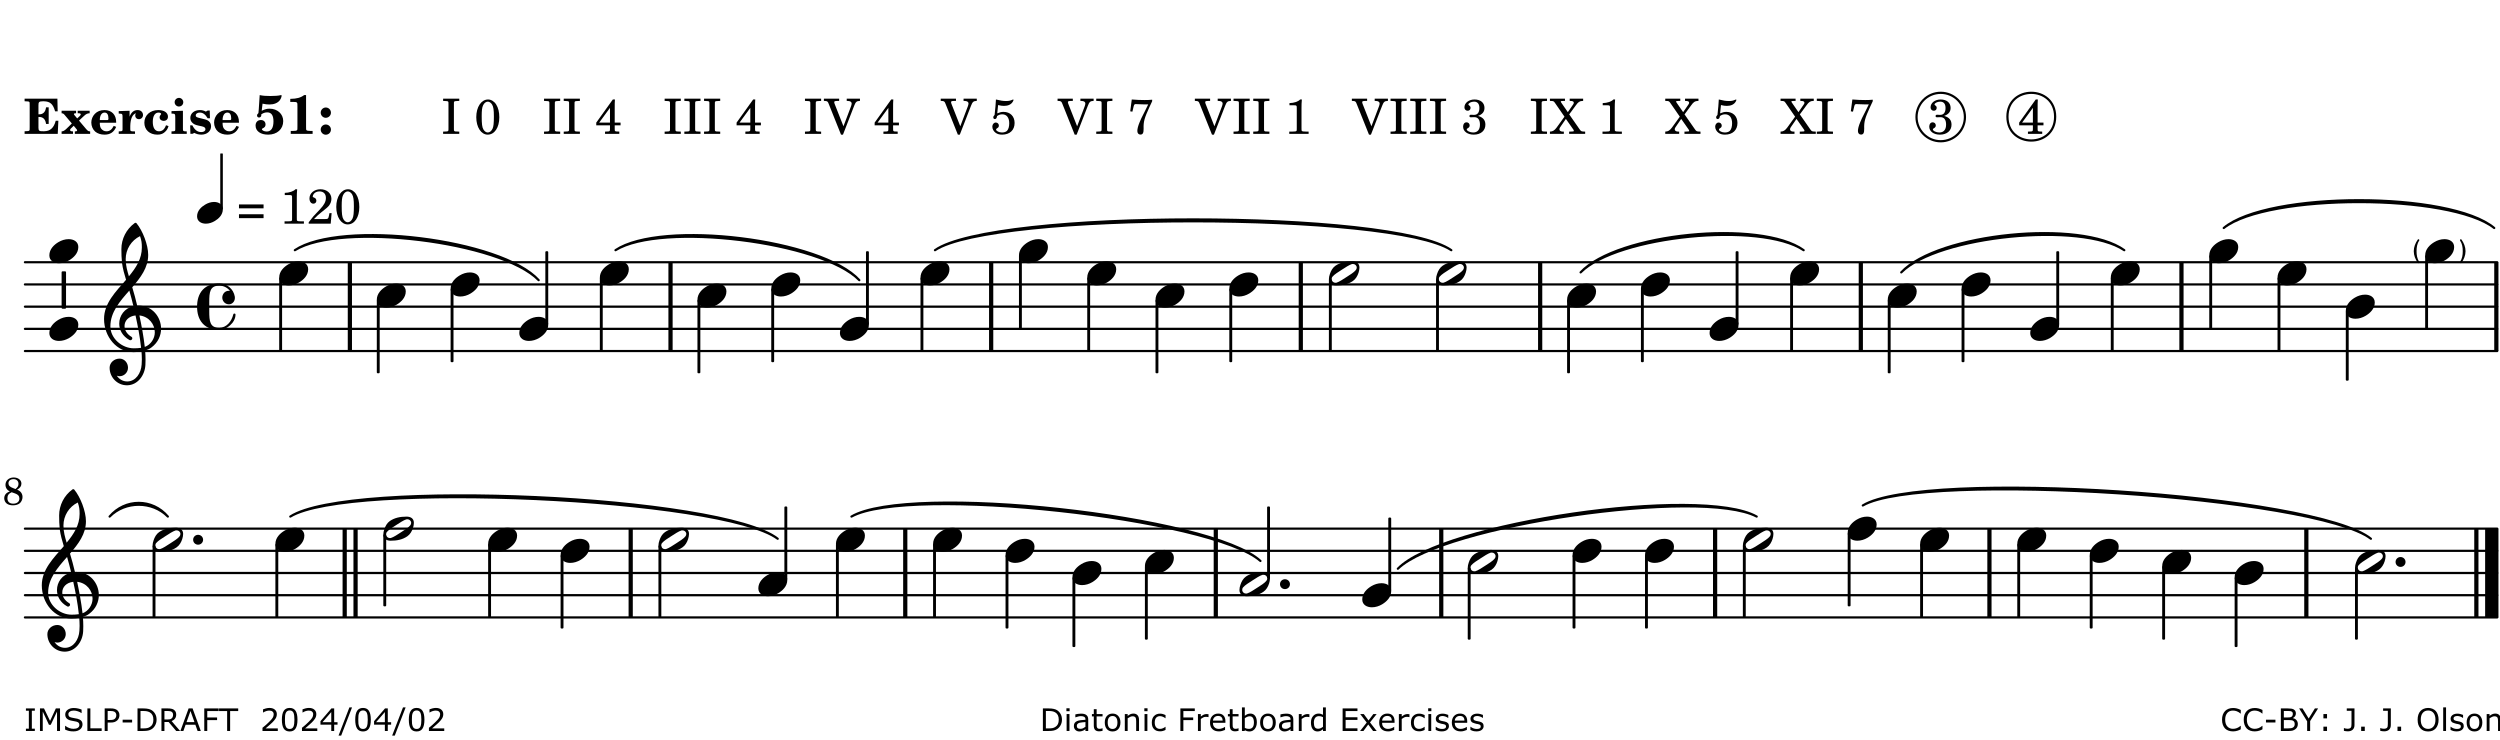 <?xml version="1.0" encoding="UTF-8"?>
<svg xmlns="http://www.w3.org/2000/svg" xmlns:xlink="http://www.w3.org/1999/xlink" width="561pt" height="166pt" viewBox="0 0 561 166" version="1.1">
<defs>
<g>
<symbol overflow="visible" id="glyph0-0">
<path style="stroke:none;" d=""/>
</symbol>
<symbol overflow="visible" id="glyph0-1">
<path style="stroke:none;" d="M 7.531 -7.906 L 0.172 -7.906 L 0.172 -7.312 L 0.344 -7.312 C 0.922 -7.312 1.141 -7.266 1.234 -7.156 C 1.312 -7.047 1.312 -7.016 1.312 -6.328 L 1.312 -1.578 C 1.312 -0.891 1.312 -0.859 1.234 -0.75 C 1.141 -0.641 0.922 -0.594 0.344 -0.594 L 0.172 -0.594 L 0.172 0 L 7.609 0 L 7.75 -2.953 L 7.156 -2.953 C 6.75 -1.359 5.922 -0.609 4.594 -0.594 L 4.266 -0.594 C 3.469 -0.562 3.281 -0.719 3.281 -1.375 L 3.281 -3.797 L 3.469 -3.797 C 4.344 -3.797 4.859 -3.234 4.984 -2.234 L 5.578 -2.234 L 5.578 -5.953 L 4.984 -5.953 C 4.859 -4.938 4.344 -4.391 3.469 -4.391 L 3.281 -4.391 L 3.281 -6.375 C 3.266 -7.141 3.422 -7.312 4.234 -7.312 L 4.531 -7.312 C 5.906 -7.281 6.562 -6.688 7.016 -5.062 L 7.594 -5.062 Z M 7.531 -7.906 "/>
</symbol>
<symbol overflow="visible" id="glyph0-2">
<path style="stroke:none;" d="M 4.047 -2.984 L 5.188 -4.047 C 5.641 -4.469 5.969 -4.625 6.438 -4.625 L 6.438 -5.188 L 3.75 -5.188 L 3.75 -4.625 L 4 -4.625 C 4.266 -4.625 4.438 -4.531 4.438 -4.375 C 4.438 -4.266 4.375 -4.156 4.203 -4 L 3.641 -3.469 L 3.016 -4.219 C 2.938 -4.328 2.906 -4.391 2.906 -4.453 C 2.906 -4.562 3.031 -4.625 3.266 -4.625 L 3.391 -4.625 L 3.391 -5.188 L 0.141 -5.188 L 0.141 -4.625 C 0.469 -4.609 0.594 -4.531 0.875 -4.188 L 2.438 -2.328 L 1.125 -1.047 C 0.719 -0.703 0.484 -0.562 0.141 -0.562 L 0.141 0 L 2.703 0 L 2.703 -0.562 L 2.562 -0.562 C 2.25 -0.562 2.047 -0.672 2.047 -0.859 C 2.047 -0.969 2.109 -1.078 2.203 -1.188 L 2.859 -1.828 L 3.5 -1.047 C 3.594 -0.953 3.625 -0.891 3.625 -0.797 C 3.625 -0.641 3.5 -0.562 3.188 -0.562 L 3.109 -0.562 L 3.109 0 L 6.547 0 L 6.547 -0.562 C 6.141 -0.562 6.031 -0.641 5.562 -1.188 Z M 4.047 -2.984 "/>
</symbol>
<symbol overflow="visible" id="glyph0-3">
<path style="stroke:none;" d="M 5.922 -2.5 L 5.922 -2.672 C 5.922 -4.297 4.906 -5.344 3.297 -5.344 C 2.406 -5.344 1.688 -5.062 1.141 -4.5 C 0.641 -3.984 0.344 -3.266 0.344 -2.547 C 0.344 -1.75 0.688 -0.969 1.234 -0.5 C 1.734 -0.078 2.469 0.172 3.312 0.172 C 4.594 0.172 5.438 -0.406 5.922 -1.578 L 5.375 -1.797 C 4.938 -0.938 4.453 -0.578 3.734 -0.578 C 3.234 -0.578 2.797 -0.828 2.516 -1.234 C 2.328 -1.531 2.25 -1.875 2.25 -2.5 Z M 2.25 -3.094 C 2.25 -4.141 2.672 -4.781 3.328 -4.781 C 3.906 -4.781 4.188 -4.312 4.188 -3.453 C 4.188 -3.188 4.125 -3.094 3.906 -3.094 Z M 2.25 -3.094 "/>
</symbol>
<symbol overflow="visible" id="glyph0-4">
<path style="stroke:none;" d="M 2.641 -5.188 L 0.203 -5.109 L 0.203 -4.547 L 0.359 -4.547 C 1.047 -4.531 1.078 -4.484 1.062 -3.484 L 1.062 -0.984 C 1.047 -0.828 1.047 -0.766 1 -0.703 C 0.922 -0.609 0.719 -0.562 0.234 -0.562 L 0.203 -0.562 L 0.203 0 L 3.859 0 L 3.859 -0.562 L 3.609 -0.562 C 2.875 -0.562 2.797 -0.625 2.797 -1.031 L 2.797 -1.797 C 2.844 -3.422 3.297 -4.422 4.078 -4.625 C 3.938 -4.422 3.906 -4.297 3.906 -4.109 C 3.906 -3.641 4.25 -3.297 4.719 -3.297 C 5.25 -3.297 5.656 -3.703 5.656 -4.234 C 5.656 -4.875 5.156 -5.344 4.453 -5.344 C 3.609 -5.344 3.016 -4.859 2.641 -3.859 Z M 2.641 -5.188 "/>
</symbol>
<symbol overflow="visible" id="glyph0-5">
<path style="stroke:none;" d="M 5.203 -1.938 C 5.047 -1.531 4.953 -1.359 4.781 -1.141 C 4.531 -0.781 4.094 -0.578 3.641 -0.578 C 2.734 -0.578 2.234 -1.344 2.234 -2.703 C 2.234 -4.016 2.719 -4.781 3.531 -4.781 C 3.859 -4.781 4.109 -4.641 4.109 -4.469 C 4.109 -4.422 4.109 -4.422 3.984 -4.266 C 3.797 -4.016 3.766 -3.938 3.766 -3.719 C 3.766 -3.25 4.141 -2.922 4.672 -2.922 C 5.25 -2.922 5.641 -3.281 5.641 -3.859 C 5.641 -4.766 4.781 -5.344 3.469 -5.344 C 1.641 -5.344 0.344 -4.156 0.344 -2.516 C 0.344 -0.906 1.516 0.172 3.281 0.172 C 4.094 0.172 4.641 -0.062 5.109 -0.578 C 5.438 -0.906 5.609 -1.234 5.766 -1.75 Z M 5.203 -1.938 "/>
</symbol>
<symbol overflow="visible" id="glyph0-6">
<path style="stroke:none;" d="M 2.875 -5.188 L 0.312 -5.109 L 0.312 -4.547 L 0.453 -4.547 C 1.125 -4.531 1.156 -4.484 1.156 -3.516 L 1.156 -0.984 C 1.156 -0.828 1.141 -0.766 1.094 -0.703 C 1.031 -0.609 0.812 -0.562 0.344 -0.562 L 0.312 -0.562 L 0.312 0 L 3.734 0 L 3.734 -0.562 L 3.672 -0.562 C 2.984 -0.562 2.875 -0.641 2.875 -1.031 Z M 2 -8.078 C 1.453 -8.078 1.016 -7.641 1.016 -7.109 C 1.016 -6.578 1.453 -6.141 1.969 -6.141 C 2.531 -6.141 2.953 -6.562 2.953 -7.109 C 2.953 -7.641 2.516 -8.078 2 -8.078 Z M 2 -8.078 "/>
</symbol>
<symbol overflow="visible" id="glyph0-7">
<path style="stroke:none;" d="M 4.812 -5.234 L 4.344 -5.234 L 3.938 -5 C 3.516 -5.234 3.109 -5.344 2.578 -5.344 C 1.344 -5.344 0.453 -4.609 0.453 -3.578 C 0.453 -3.156 0.609 -2.766 0.922 -2.484 C 1.25 -2.172 1.562 -2.016 2.281 -1.859 L 3.078 -1.688 C 3.625 -1.562 3.844 -1.375 3.844 -1.047 C 3.844 -0.656 3.484 -0.406 2.906 -0.406 C 2.062 -0.406 1.438 -0.875 0.906 -1.922 L 0.422 -1.922 L 0.469 -0.016 L 0.938 -0.016 L 1.359 -0.219 C 1.781 0.016 2.328 0.172 2.906 0.172 C 4.188 0.172 5.109 -0.609 5.109 -1.703 C 5.109 -2.156 4.938 -2.547 4.641 -2.812 C 4.344 -3.062 4.125 -3.172 3.328 -3.359 L 2.344 -3.609 C 1.812 -3.75 1.672 -3.859 1.672 -4.141 C 1.672 -4.516 2.031 -4.781 2.578 -4.781 C 3.281 -4.781 3.797 -4.406 4.344 -3.5 L 4.859 -3.5 Z M 4.812 -5.234 "/>
</symbol>
<symbol overflow="visible" id="glyph1-0">
<path style="stroke:none;" d=""/>
</symbol>
<symbol overflow="visible" id="glyph1-1">
<path style="stroke:none;" d="M 1.016 -4.672 C 0.734 -4.375 0.703 -4.312 0.703 -4.125 C 0.703 -3.859 0.891 -3.672 1.156 -3.672 C 1.422 -3.672 1.656 -3.891 1.656 -4.156 C 1.656 -4.203 1.641 -4.281 1.641 -4.359 C 2.016 -4.656 2.484 -4.828 3 -4.828 C 3.922 -4.828 4.391 -4.141 4.391 -2.812 C 4.391 -1.312 3.859 -0.531 2.875 -0.531 C 2.328 -0.531 1.797 -0.781 1.797 -1.047 C 1.797 -1.125 1.828 -1.156 1.938 -1.219 C 2.438 -1.453 2.609 -1.688 2.609 -2.109 C 2.609 -2.719 2.188 -3.109 1.562 -3.109 C 0.844 -3.109 0.375 -2.625 0.375 -1.859 C 0.375 -0.625 1.484 0.172 3.188 0.172 C 5.203 0.172 6.578 -1.062 6.578 -2.875 C 6.578 -4.469 5.281 -5.656 3.516 -5.656 C 2.938 -5.656 2.562 -5.562 1.75 -5.188 L 1.938 -6.781 C 2.516 -6.656 3 -6.594 3.484 -6.594 C 4.5 -6.594 5.344 -6.938 5.797 -7.531 C 6.031 -7.844 6.219 -8.297 6.219 -8.578 C 6.219 -8.656 6.188 -8.703 6.125 -8.703 C 6.078 -8.703 6 -8.688 5.922 -8.672 C 5.484 -8.562 4.688 -8.5 3.703 -8.5 C 2.672 -8.5 2.047 -8.547 1.297 -8.703 C 1.234 -7.672 1.234 -7.578 1.094 -5.562 Z M 1.016 -4.672 "/>
</symbol>
<symbol overflow="visible" id="glyph1-2">
<path style="stroke:none;" d="M 4.562 -8.703 L 4.125 -8.703 C 3.359 -8.125 2.484 -7.875 1.016 -7.859 L 1.016 -7.172 L 1.531 -7.172 C 2.625 -7.172 2.641 -7.141 2.625 -6.141 L 2.625 -1.766 C 2.625 -1.016 2.625 -0.969 2.547 -0.844 C 2.438 -0.719 2.188 -0.656 1.531 -0.656 L 1.125 -0.656 L 1.125 0 L 6.031 0 L 6.031 -0.656 L 5.641 -0.656 C 5 -0.656 4.766 -0.719 4.641 -0.844 C 4.562 -0.969 4.562 -1.016 4.562 -1.766 Z M 4.562 -8.703 "/>
</symbol>
<symbol overflow="visible" id="glyph1-3">
<path style="stroke:none;" d="M 1.844 -2.109 C 1.219 -2.109 0.703 -1.594 0.703 -0.969 C 0.703 -0.344 1.219 0.188 1.828 0.188 C 2.484 0.188 3 -0.312 3 -0.969 C 3 -1.594 2.484 -2.109 1.844 -2.109 Z M 1.844 -5.922 C 1.219 -5.922 0.703 -5.391 0.703 -4.766 C 0.703 -4.141 1.219 -3.609 1.828 -3.609 C 2.484 -3.609 3 -4.125 3 -4.766 C 3 -5.391 2.484 -5.922 1.844 -5.922 Z M 1.844 -5.922 "/>
</symbol>
<symbol overflow="visible" id="glyph2-0">
<path style="stroke:none;" d=""/>
</symbol>
<symbol overflow="visible" id="glyph2-1">
<path style="stroke:none;" d=""/>
</symbol>
<symbol overflow="visible" id="glyph2-2">
<path style="stroke:none;" d="M 0.422 -7.391 L 0.641 -7.391 C 1.266 -7.375 1.469 -7.344 1.562 -7.234 C 1.625 -7.141 1.625 -7.109 1.625 -6.562 L 1.625 -1.344 C 1.625 -0.797 1.625 -0.766 1.562 -0.672 C 1.469 -0.562 1.266 -0.516 0.641 -0.516 L 0.422 -0.516 L 0.422 0 L 4.047 0 L 4.047 -0.516 L 3.828 -0.516 C 3.203 -0.516 3 -0.547 2.906 -0.672 C 2.844 -0.766 2.844 -0.781 2.844 -1.344 L 2.844 -6.562 C 2.844 -7.125 2.844 -7.141 2.906 -7.234 C 3 -7.344 3.203 -7.375 3.828 -7.391 L 4.047 -7.391 L 4.047 -7.906 L 0.422 -7.906 Z M 0.422 -7.391 "/>
</symbol>
<symbol overflow="visible" id="glyph2-3">
<path style="stroke:none;" d="M 3.109 -7.719 C 1.578 -7.719 0.453 -6.047 0.453 -3.75 C 0.453 -1.484 1.547 0.172 3.016 0.172 C 4.562 0.172 5.625 -1.438 5.625 -3.719 C 5.625 -4.875 5.391 -5.844 4.922 -6.594 C 4.5 -7.281 3.797 -7.719 3.109 -7.719 Z M 3.031 -7.234 C 3.391 -7.234 3.75 -7 4.016 -6.562 C 4.297 -6.047 4.406 -5.422 4.406 -3.922 C 4.406 -2.375 4.328 -1.656 4.109 -1.172 C 3.859 -0.641 3.469 -0.312 3.047 -0.312 C 2.672 -0.312 2.328 -0.547 2.062 -0.984 C 1.766 -1.5 1.672 -2.172 1.672 -3.969 C 1.672 -5.25 1.75 -5.891 1.969 -6.375 C 2.219 -6.922 2.625 -7.234 3.031 -7.234 Z M 3.031 -7.234 "/>
</symbol>
<symbol overflow="visible" id="glyph2-4">
<path style="stroke:none;" d="M 4.031 -7.719 L 0.312 -2.531 L 0.312 -1.922 L 3.391 -1.922 L 3.391 -1.344 C 3.391 -0.781 3.391 -0.766 3.312 -0.672 C 3.234 -0.547 3.016 -0.516 2.406 -0.516 L 2.281 -0.516 L 2.281 0 L 5.484 0 L 5.484 -0.516 L 5.438 -0.516 C 4.812 -0.516 4.594 -0.547 4.516 -0.672 C 4.453 -0.766 4.453 -0.781 4.453 -1.344 L 4.453 -1.922 L 5.766 -1.922 L 5.766 -2.531 L 4.453 -2.531 L 4.453 -5.516 C 4.453 -6.891 4.453 -6.922 4.5 -7.719 Z M 3.391 -2.531 L 0.969 -2.531 L 3.391 -5.844 Z M 3.391 -2.531 "/>
</symbol>
<symbol overflow="visible" id="glyph2-5">
<path style="stroke:none;" d="M 4.297 -1.703 L 2.297 -6.781 C 2.25 -6.922 2.219 -7.062 2.219 -7.125 C 2.219 -7.312 2.406 -7.391 2.891 -7.391 L 3.328 -7.391 L 3.328 -7.906 L -0.094 -7.906 L -0.094 -7.391 L 0.125 -7.391 C 0.641 -7.375 0.797 -7.266 0.969 -6.781 L 3.75 0.172 L 4.188 0.172 L 6.703 -6.312 C 7.031 -7.172 7.266 -7.375 7.891 -7.391 L 8 -7.391 L 8 -7.906 L 5.031 -7.906 L 5.031 -7.391 L 5.25 -7.391 C 5.812 -7.391 6.141 -7.172 6.141 -6.828 C 6.141 -6.672 6.078 -6.422 6 -6.203 Z M 4.297 -1.703 "/>
</symbol>
<symbol overflow="visible" id="glyph2-6">
<path style="stroke:none;" d="M 1.797 -6.469 C 2.391 -6.328 2.688 -6.281 3.125 -6.281 C 4.047 -6.281 4.734 -6.609 5.094 -7.219 C 5.219 -7.422 5.25 -7.531 5.25 -7.609 C 5.25 -7.672 5.234 -7.719 5.172 -7.719 C 5.141 -7.719 5.094 -7.703 5.031 -7.672 C 4.484 -7.438 4.203 -7.375 3.578 -7.375 C 2.875 -7.375 2.438 -7.453 1.312 -7.719 C 1.266 -6.797 1.172 -5.625 1.016 -4.266 C 0.781 -4.016 0.719 -3.875 0.719 -3.703 C 0.719 -3.469 0.859 -3.328 1.062 -3.328 C 1.344 -3.328 1.516 -3.562 1.562 -4 C 1.938 -4.266 2.297 -4.391 2.734 -4.391 C 3.719 -4.391 4.297 -3.641 4.297 -2.391 C 4.297 -1.656 4.125 -1.031 3.797 -0.688 C 3.578 -0.453 3.125 -0.312 2.672 -0.312 C 2.016 -0.312 1.344 -0.641 1.344 -0.984 C 1.344 -1.062 1.406 -1.156 1.531 -1.234 C 1.875 -1.438 1.969 -1.578 1.969 -1.875 C 1.969 -2.25 1.672 -2.547 1.281 -2.547 C 0.844 -2.547 0.5 -2.141 0.5 -1.625 C 0.5 -1.078 0.812 -0.531 1.297 -0.203 C 1.672 0.047 2.109 0.172 2.688 0.172 C 4.422 0.172 5.5 -0.844 5.5 -2.453 C 5.5 -3.938 4.516 -4.938 3.016 -4.938 C 2.547 -4.938 2.219 -4.859 1.609 -4.609 Z M 1.797 -6.469 "/>
</symbol>
<symbol overflow="visible" id="glyph2-7">
<path style="stroke:none;" d="M 0.641 -5.062 L 1.125 -4.984 L 1.328 -5.844 C 1.484 -6.578 1.562 -6.688 1.891 -6.688 C 1.938 -6.688 2.031 -6.688 2.125 -6.672 C 3.469 -6.609 3.469 -6.609 3.969 -6.609 C 4.125 -6.609 4.375 -6.609 4.672 -6.609 L 3.938 -5.109 C 3.125 -3.5 3.016 -3.312 2.75 -2.625 C 2.406 -1.812 2.234 -1.125 2.234 -0.656 C 2.234 -0.156 2.5 0.156 2.922 0.156 C 3.453 0.156 3.656 -0.203 3.641 -1.156 C 3.594 -2.734 3.797 -3.5 4.969 -6.062 C 5.125 -6.406 5.297 -6.75 5.453 -7.094 C 5.469 -7.109 5.5 -7.203 5.562 -7.344 L 5.562 -7.672 C 4.906 -7.609 4.562 -7.594 3.875 -7.594 C 2.922 -7.594 2.172 -7.625 0.984 -7.719 Z M 0.641 -5.062 "/>
</symbol>
<symbol overflow="visible" id="glyph2-8">
<path style="stroke:none;" d="M 3.531 -7.719 C 3.156 -7.266 2.141 -6.922 1.141 -6.906 L 1.141 -6.422 L 2.109 -6.422 C 2.734 -6.422 2.797 -6.359 2.781 -5.734 L 2.781 -1.344 C 2.781 -0.781 2.781 -0.766 2.719 -0.672 C 2.625 -0.562 2.422 -0.516 1.812 -0.516 L 1.094 -0.516 L 1.094 0 L 5.438 0 L 5.438 -0.516 L 4.828 -0.516 C 4.219 -0.516 4.016 -0.562 3.922 -0.672 C 3.844 -0.766 3.844 -0.781 3.844 -1.344 L 3.844 -5.875 C 3.844 -6.484 3.859 -7 3.922 -7.719 Z M 3.531 -7.719 "/>
</symbol>
<symbol overflow="visible" id="glyph2-9">
<path style="stroke:none;" d="M 3.797 -4.031 C 4.781 -4.391 5.25 -4.953 5.25 -5.828 C 5.25 -6.984 4.375 -7.719 3.016 -7.719 C 1.734 -7.719 0.75 -6.953 0.75 -5.953 C 0.75 -5.516 1.047 -5.188 1.484 -5.188 C 1.859 -5.188 2.125 -5.453 2.125 -5.844 C 2.125 -6.094 2.031 -6.234 1.781 -6.406 C 1.672 -6.484 1.641 -6.531 1.641 -6.609 C 1.641 -6.906 2.281 -7.234 2.906 -7.234 C 3.688 -7.234 4.109 -6.75 4.109 -5.812 C 4.109 -4.797 3.688 -4.266 2.906 -4.266 C 2.812 -4.266 2.625 -4.266 2.469 -4.281 C 2.375 -4.297 2.297 -4.297 2.219 -4.297 C 2 -4.297 1.875 -4.188 1.875 -4 C 1.875 -3.812 1.984 -3.719 2.219 -3.719 C 2.297 -3.719 2.375 -3.719 2.469 -3.734 C 2.688 -3.75 2.875 -3.75 2.984 -3.75 C 3.797 -3.75 4.234 -3.172 4.234 -2.078 C 4.234 -0.938 3.688 -0.312 2.703 -0.312 C 2.016 -0.312 1.266 -0.672 1.266 -1.016 C 1.266 -1.125 1.297 -1.141 1.5 -1.266 C 1.812 -1.453 1.922 -1.625 1.922 -1.906 C 1.922 -2.297 1.625 -2.594 1.234 -2.594 C 0.766 -2.594 0.453 -2.219 0.453 -1.625 C 0.453 -0.562 1.438 0.172 2.844 0.172 C 4.422 0.172 5.453 -0.719 5.453 -2.062 C 5.453 -3.094 4.922 -3.719 3.797 -4.031 Z M 3.797 -4.031 "/>
</symbol>
<symbol overflow="visible" id="glyph2-10">
<path style="stroke:none;" d="M 4.266 -4.375 L 5.719 -6.359 C 6.281 -7.156 6.609 -7.375 7.219 -7.391 L 7.391 -7.391 L 7.391 -7.906 L 4.375 -7.906 L 4.375 -7.391 L 4.531 -7.391 C 5.062 -7.391 5.297 -7.266 5.297 -6.969 C 5.297 -6.844 5.25 -6.766 5.141 -6.594 L 3.953 -4.875 L 2.5 -6.984 C 2.422 -7.094 2.375 -7.203 2.375 -7.25 C 2.375 -7.359 2.469 -7.391 2.906 -7.391 L 3.312 -7.391 L 3.312 -7.906 L -0.062 -7.906 L -0.062 -7.391 L 0.125 -7.391 C 0.719 -7.375 0.797 -7.344 1.047 -6.984 L 3.203 -3.859 L 1.422 -1.391 C 0.938 -0.75 0.562 -0.531 -0.016 -0.516 L -0.062 -0.516 L -0.062 0 L 3.062 0 L 3.062 -0.516 L 2.781 -0.516 C 2.344 -0.516 2.062 -0.719 2.062 -1.047 C 2.062 -1.188 2.141 -1.359 2.25 -1.516 L 3.516 -3.359 L 5.141 -1.047 C 5.25 -0.922 5.297 -0.797 5.297 -0.719 C 5.297 -0.531 5.25 -0.531 4.562 -0.516 L 4.25 -0.516 L 4.25 0 L 7.844 0 L 7.844 -0.516 L 7.719 -0.516 C 6.984 -0.531 6.906 -0.562 6.562 -1.078 Z M 4.266 -4.375 "/>
</symbol>
<symbol overflow="visible" id="glyph2-11">
<path style="stroke:none;" d="M 0.562 -1.234 L 6.078 -1.234 L 6.078 -2.109 L 0.562 -2.109 Z M 0.562 -3.438 L 6.078 -3.438 L 6.078 -4.312 L 0.562 -4.312 Z M 0.562 -3.438 "/>
</symbol>
<symbol overflow="visible" id="glyph2-12">
<path style="stroke:none;" d="M 5.531 -2.359 L 5.047 -2.359 L 4.938 -1.812 C 4.797 -1.094 4.703 -1.031 4.031 -1.031 L 1.578 -1.031 C 2.328 -1.812 2.578 -2.047 3.281 -2.594 C 4.281 -3.359 4.703 -3.75 4.969 -4.078 C 5.312 -4.562 5.484 -5.031 5.484 -5.578 C 5.484 -6.828 4.453 -7.719 3.016 -7.719 C 1.625 -7.719 0.562 -6.828 0.562 -5.656 C 0.562 -4.969 0.922 -4.484 1.438 -4.484 C 1.844 -4.484 2.109 -4.766 2.109 -5.156 C 2.109 -5.438 1.953 -5.688 1.734 -5.781 C 1.328 -5.953 1.297 -5.969 1.297 -6.109 C 1.297 -6.281 1.406 -6.531 1.562 -6.719 C 1.844 -7.047 2.297 -7.234 2.797 -7.234 C 3.719 -7.234 4.25 -6.688 4.25 -5.766 C 4.25 -4.953 3.859 -4.219 2.953 -3.25 C 2.141 -2.406 1.641 -1.859 1.453 -1.656 C 1.062 -1.188 0.859 -0.938 0.391 -0.312 L 0.391 0 L 5.328 0 Z M 5.531 -2.359 "/>
</symbol>
<symbol overflow="visible" id="glyph3-0">
<path style="stroke:none;" d="M 1 0 L 8.969 0 L 8.969 -10.625 L 1 -10.625 Z M 1.984 -1 L 1.984 -9.625 L 7.969 -9.625 L 7.969 -1 Z M 1.984 -1 "/>
</symbol>
<symbol overflow="visible" id="glyph3-1">
<path style="stroke:none;" d="M 4.344 -2.703 C 3.531 -2.703 2.734 -2.453 2.031 -2.031 C 1.094 -1.469 0 -0.484 0 0.938 C 0 2.156 1.062 2.703 2.156 2.703 C 2.969 2.703 3.766 2.453 4.469 2.031 C 5.406 1.469 6.5 0.484 6.5 -0.938 C 6.5 -2.156 5.438 -2.703 4.344 -2.703 Z M 4.344 -2.703 "/>
</symbol>
<symbol overflow="visible" id="glyph3-2">
<path style="stroke:none;" d="M 6.25 -1.297 C 6.25 -1.094 6.172 -0.891 6.031 -0.734 C 5.641 -0.234 4.703 0.344 3.969 0.812 C 3.234 1.297 2.312 1.906 1.688 2.094 C 1.609 2.109 1.531 2.109 1.453 2.109 C 1.031 2.109 0.625 1.766 0.625 1.297 C 0.625 1.094 0.672 0.891 0.812 0.734 C 1.219 0.234 2.156 -0.344 2.891 -0.812 C 3.625 -1.297 4.562 -1.906 5.172 -2.094 C 5.266 -2.109 5.344 -2.109 5.422 -2.109 C 5.844 -2.109 6.25 -1.766 6.25 -1.297 Z M 5.219 -2.703 C 3.75 -2.703 2.531 -2.438 1.469 -1.719 C 0.844 -1.281 0.453 -0.578 0.219 0.156 C 0.094 0.516 0 0.922 0 1.297 C 0 2.297 0.734 2.703 1.656 2.703 C 3.125 2.703 4.328 2.438 5.375 1.719 C 6.016 1.281 6.422 0.578 6.656 -0.156 C 6.766 -0.516 6.859 -0.922 6.859 -1.297 C 6.859 -2.297 6.141 -2.703 5.219 -2.703 Z M 5.219 -2.703 "/>
</symbol>
<symbol overflow="visible" id="glyph3-3">
<path style="stroke:none;" d="M 7.156 -0.531 C 7.891 -0.531 8.484 -1.172 8.484 -1.969 C 8.484 -2.047 8.484 -2.156 8.469 -2.25 C 8.172 -3.969 6.719 -5.219 4.984 -5.219 C 3.625 -5.219 2.25 -4.828 1.312 -3.844 C 0.344 -2.828 0 -1.422 0 0 C 0 1.422 0.344 2.828 1.312 3.844 C 2.25 4.828 3.625 5.234 4.984 5.234 C 6.531 5.234 8.625 3.641 8.625 1.766 C 8.625 1.609 8.484 1.531 8.359 1.531 C 8.266 1.531 8.172 1.594 8.125 1.734 C 7.75 3.344 6.578 4.734 4.984 4.734 C 2.875 4.734 2.734 3.266 2.734 1.016 L 2.734 -1.016 C 2.734 -3.266 2.875 -4.719 4.984 -4.719 C 5.938 -4.719 6.812 -4.281 7.375 -3.547 C 7.266 -3.562 7.172 -3.562 7.094 -3.562 C 6.203 -3.562 5.656 -2.781 5.656 -2.031 C 5.656 -1.375 6.172 -0.531 7.156 -0.531 Z M 7.156 -0.531 "/>
</symbol>
<symbol overflow="visible" id="glyph3-4">
<path style="stroke:none;" d="M 5.297 12.656 L 5.312 11.797 L 5.234 11.797 C 4.266 11.797 3.422 11.281 2.906 10.5 C 3.109 10.578 3.312 10.625 3.531 10.625 C 4.562 10.625 5.422 9.766 5.422 8.719 C 5.422 7.609 4.609 6.672 3.531 6.672 C 2.344 6.672 1.297 7.562 1.297 8.719 C 1.297 10.891 3.031 12.656 5.172 12.656 Z M 9.188 4.047 C 8.906 1.594 8.469 -0.703 7.984 -3.016 C 10.125 -2.781 11.438 -1.016 11.438 0.781 C 11.438 2.156 10.531 3.562 9.188 4.047 Z M 1.469 -0.562 C 1.469 -3.75 3.578 -6.172 5.719 -8.594 C 6.062 -7.438 6.359 -6.25 6.641 -5.094 C 4.609 -4.641 3.453 -2.922 3.453 -1.172 C 3.453 0.219 4.188 1.656 5.781 2.516 C 5.844 2.531 5.891 2.547 5.953 2.547 C 6.203 2.547 6.391 2.328 6.391 2.109 C 6.391 2.016 6.359 1.906 6.25 1.812 C 5.141 1.172 4.641 0.234 4.641 -0.641 C 4.641 -1.797 5.531 -2.844 7.109 -3.016 C 7.625 -0.641 8.094 1.719 8.359 4.25 C 7.828 4.328 7.297 4.359 6.734 4.359 C 4.047 4.359 1.469 2.125 1.469 -0.562 Z M 6.672 5.219 C 7.297 5.219 7.875 5.156 8.453 5.062 C 8.5 5.672 8.531 6.281 8.531 6.891 C 8.531 7.25 8.5 7.625 8.484 7.984 C 8.359 9.953 7.172 11.75 5.312 11.797 L 5.297 12.656 C 7.562 12.594 9.188 10.484 9.328 8.109 C 9.344 7.734 9.359 7.328 9.359 6.953 C 9.359 6.25 9.328 5.562 9.266 4.859 C 9.781 4.703 10.281 4.484 10.719 4.141 C 12.188 3.031 12.844 1.469 12.844 -0.047 C 12.844 -2.688 10.844 -5.234 7.75 -5.234 C 7.672 -5.234 7.562 -5.219 7.484 -5.219 C 7.156 -6.594 6.797 -7.984 6.375 -9.344 C 8.25 -11.516 9.953 -13.75 9.953 -16.594 C 9.953 -18.844 8.719 -22.047 7.312 -23.734 C 7.188 -23.828 7.031 -23.828 6.906 -23.734 C 5.047 -22.375 3.938 -20.203 3.938 -17.906 C 3.938 -16.875 3.969 -15.844 4.078 -14.797 C 4.25 -13.5 4.609 -12.25 4.984 -11.016 C 2.656 -8.328 0.047 -5.75 0.047 -2.234 C 0.047 1.797 2.922 5.219 6.672 5.219 Z M 8.531 -18.25 C 8.531 -15.734 7.219 -13.719 5.625 -11.797 C 5.266 -13.016 4.906 -14.188 4.906 -15.656 C 4.906 -17.844 6.156 -19.859 8.125 -20.812 C 8.453 -19.828 8.531 -19.344 8.531 -18.25 Z M 8.531 -18.25 "/>
</symbol>
<symbol overflow="visible" id="glyph3-5">
<path style="stroke:none;" d="M 0 0 C 0 0.625 0.5 1.109 1.109 1.109 C 1.734 1.109 2.234 0.625 2.234 0 C 2.234 -0.625 1.734 -1.109 1.109 -1.109 C 0.5 -1.109 0 -0.625 0 0 Z M 0 0 "/>
</symbol>
<symbol overflow="visible" id="glyph4-0">
<path style="stroke:none;" d="M 0.5 0 L 4.484 0 L 4.484 -5.312 L 0.5 -5.312 Z M 1 -0.5 L 1 -4.812 L 3.984 -4.812 L 3.984 -0.5 Z M 1 -0.5 "/>
</symbol>
<symbol overflow="visible" id="glyph4-1">
<path style="stroke:none;" d="M -0.938 0 C -0.938 -0.844 -0.812 -1.688 -0.344 -2.375 C -0.312 -2.422 -0.312 -2.453 -0.312 -2.5 C -0.312 -2.594 -0.406 -2.688 -0.5 -2.688 C -0.547 -2.688 -0.625 -2.656 -0.656 -2.609 C -1.203 -1.828 -1.562 -0.938 -1.562 0 C -1.562 0.938 -1.203 1.828 -0.656 2.609 C -0.625 2.656 -0.547 2.688 -0.5 2.688 C -0.406 2.688 -0.312 2.594 -0.312 2.5 C -0.312 2.453 -0.312 2.422 -0.344 2.375 C -0.812 1.688 -0.938 0.844 -0.938 0 Z M -0.938 0 "/>
</symbol>
<symbol overflow="visible" id="glyph4-2">
<path style="stroke:none;" d="M 0.938 0 C 0.938 0.844 0.812 1.688 0.344 2.375 C 0.312 2.422 0.312 2.453 0.312 2.5 C 0.312 2.594 0.406 2.688 0.5 2.688 C 0.547 2.688 0.625 2.656 0.656 2.609 C 1.203 1.828 1.562 0.938 1.562 0 C 1.562 -0.938 1.203 -1.828 0.656 -2.609 C 0.625 -2.656 0.547 -2.688 0.5 -2.688 C 0.406 -2.688 0.312 -2.594 0.312 -2.5 C 0.312 -2.453 0.312 -2.422 0.344 -2.375 C 0.812 -1.688 0.938 -0.844 0.938 0 Z M 0.938 0 "/>
</symbol>
<symbol overflow="visible" id="glyph5-0">
<path style="stroke:none;" d="M 0.891 0 L 7.984 0 L 7.984 -9.453 L 0.891 -9.453 Z M 1.781 -0.891 L 1.781 -8.578 L 7.094 -8.578 L 7.094 -0.891 Z M 1.781 -0.891 "/>
</symbol>
<symbol overflow="visible" id="glyph5-1">
<path style="stroke:none;" d="M 3.812 -2.438 C 3.109 -2.438 2.406 -2.203 1.797 -1.828 C 0.953 -1.328 0 -0.469 0 0.797 C 0 1.922 0.953 2.438 1.969 2.438 C 2.688 2.438 3.375 2.203 4 1.828 C 4.828 1.328 5.781 0.469 5.781 -0.797 C 5.781 -1.922 4.828 -2.438 3.812 -2.438 Z M 3.812 -2.438 "/>
</symbol>
<symbol overflow="visible" id="glyph6-0">
<path style="stroke:none;" d=""/>
</symbol>
<symbol overflow="visible" id="glyph6-1">
<path style="stroke:none;" d="M 3.25 -3.391 C 3.906 -3.75 4.219 -4.172 4.219 -4.75 C 4.219 -5.547 3.484 -6.125 2.484 -6.125 C 1.422 -6.125 0.641 -5.438 0.641 -4.469 C 0.641 -4.094 0.781 -3.703 1.031 -3.422 C 1.172 -3.25 1.312 -3.156 1.625 -3 C 1.25 -2.844 1.078 -2.766 0.891 -2.609 C 0.547 -2.328 0.359 -1.906 0.359 -1.469 C 0.359 -0.984 0.594 -0.516 0.953 -0.25 C 1.297 0 1.766 0.125 2.328 0.125 C 2.969 0.125 3.5 -0.047 3.875 -0.359 C 4.234 -0.688 4.469 -1.219 4.469 -1.75 C 4.469 -2.25 4.266 -2.688 3.922 -3 C 3.75 -3.156 3.578 -3.25 3.25 -3.391 Z M 2.328 -3.75 C 1.625 -4 1.312 -4.328 1.312 -4.828 C 1.312 -5.391 1.766 -5.75 2.453 -5.75 C 3.125 -5.75 3.562 -5.328 3.562 -4.688 C 3.562 -4.234 3.391 -3.938 2.891 -3.531 Z M 2.828 -2.531 C 3.484 -2.297 3.766 -1.953 3.766 -1.391 C 3.766 -0.688 3.219 -0.25 2.375 -0.25 C 1.547 -0.25 1.078 -0.688 1.078 -1.469 C 1.078 -2.109 1.344 -2.5 2.031 -2.812 Z M 2.828 -2.531 "/>
</symbol>
<symbol overflow="visible" id="glyph7-0">
<path style="stroke:none;" d="M 0.875 0 L 0.875 -5.234 L 6.094 -5.234 L 6.094 0 Z M 1.312 -0.438 L 5.656 -0.438 L 5.656 -4.797 L 1.312 -4.797 Z M 1.312 -0.438 "/>
</symbol>
<symbol overflow="visible" id="glyph7-1">
<path style="stroke:none;" d="M 2.469 0 L 0.469 0 L 0.469 -0.516 L 1.125 -0.516 L 1.125 -4.547 L 0.469 -4.547 L 0.469 -5.062 L 2.469 -5.062 L 2.469 -4.547 L 1.797 -4.547 L 1.797 -0.516 L 2.469 -0.516 Z M 2.469 0 "/>
</symbol>
<symbol overflow="visible" id="glyph7-2">
<path style="stroke:none;" d="M 5.188 0 L 4.516 0 L 4.516 -4.359 L 3.109 -1.391 L 2.703 -1.391 L 1.312 -4.359 L 1.312 0 L 0.688 0 L 0.688 -5.062 L 1.594 -5.062 L 2.953 -2.25 L 4.25 -5.062 L 5.188 -5.062 Z M 5.188 0 "/>
</symbol>
<symbol overflow="visible" id="glyph7-3">
<path style="stroke:none;" d="M 4.359 -1.453 C 4.359 -1.254 4.312 -1.055 4.219 -0.859 C 4.133 -0.672 4.008 -0.508 3.844 -0.375 C 3.656 -0.227 3.441 -0.113 3.203 -0.031 C 2.961 0.051 2.672 0.094 2.328 0.094 C 1.961 0.094 1.633 0.062 1.344 0 C 1.051 -0.07 0.754 -0.176 0.453 -0.312 L 0.453 -1.156 L 0.5 -1.156 C 0.758 -0.945 1.055 -0.781 1.391 -0.656 C 1.723 -0.539 2.039 -0.484 2.344 -0.484 C 2.758 -0.484 3.082 -0.562 3.312 -0.719 C 3.539 -0.875 3.656 -1.082 3.656 -1.344 C 3.656 -1.57 3.598 -1.738 3.484 -1.844 C 3.379 -1.945 3.219 -2.031 3 -2.094 C 2.82 -2.145 2.633 -2.18 2.438 -2.203 C 2.238 -2.234 2.031 -2.273 1.812 -2.328 C 1.363 -2.422 1.031 -2.582 0.812 -2.812 C 0.594 -3.039 0.484 -3.336 0.484 -3.703 C 0.484 -4.129 0.66 -4.477 1.016 -4.75 C 1.379 -5.02 1.836 -5.156 2.391 -5.156 C 2.742 -5.156 3.066 -5.117 3.359 -5.047 C 3.66 -4.984 3.926 -4.898 4.156 -4.797 L 4.156 -4.016 L 4.109 -4.016 C 3.922 -4.172 3.664 -4.301 3.344 -4.406 C 3.031 -4.52 2.711 -4.578 2.391 -4.578 C 2.023 -4.578 1.734 -4.5 1.516 -4.344 C 1.297 -4.195 1.188 -4.008 1.188 -3.781 C 1.188 -3.562 1.238 -3.391 1.344 -3.266 C 1.457 -3.148 1.648 -3.062 1.922 -3 C 2.066 -2.969 2.273 -2.926 2.547 -2.875 C 2.816 -2.832 3.039 -2.789 3.219 -2.75 C 3.602 -2.645 3.891 -2.488 4.078 -2.281 C 4.266 -2.082 4.359 -1.805 4.359 -1.453 Z M 4.359 -1.453 "/>
</symbol>
<symbol overflow="visible" id="glyph7-4">
<path style="stroke:none;" d="M 3.891 0 L 0.688 0 L 0.688 -5.062 L 1.359 -5.062 L 1.359 -0.594 L 3.891 -0.594 Z M 3.891 0 "/>
</symbol>
<symbol overflow="visible" id="glyph7-5">
<path style="stroke:none;" d="M 4 -3.531 C 4 -3.312 3.957 -3.102 3.875 -2.906 C 3.801 -2.719 3.691 -2.551 3.547 -2.406 C 3.367 -2.238 3.16 -2.109 2.922 -2.016 C 2.691 -1.93 2.395 -1.891 2.031 -1.891 L 1.359 -1.891 L 1.359 0 L 0.688 0 L 0.688 -5.062 L 2.062 -5.062 C 2.363 -5.062 2.617 -5.035 2.828 -4.984 C 3.035 -4.93 3.223 -4.852 3.391 -4.75 C 3.578 -4.625 3.723 -4.461 3.828 -4.266 C 3.941 -4.078 4 -3.832 4 -3.531 Z M 3.297 -3.516 C 3.297 -3.691 3.266 -3.844 3.203 -3.969 C 3.141 -4.102 3.047 -4.211 2.922 -4.297 C 2.816 -4.359 2.691 -4.406 2.547 -4.438 C 2.41 -4.469 2.234 -4.484 2.016 -4.484 L 1.359 -4.484 L 1.359 -2.469 L 1.922 -2.469 C 2.191 -2.469 2.41 -2.488 2.578 -2.531 C 2.754 -2.582 2.895 -2.66 3 -2.766 C 3.102 -2.879 3.176 -2.992 3.219 -3.109 C 3.27 -3.234 3.297 -3.367 3.297 -3.516 Z M 3.297 -3.516 "/>
</symbol>
<symbol overflow="visible" id="glyph7-6">
<path style="stroke:none;" d="M 2.641 -1.906 L 0.516 -1.906 L 0.516 -2.531 L 2.641 -2.531 Z M 2.641 -1.906 "/>
</symbol>
<symbol overflow="visible" id="glyph7-7">
<path style="stroke:none;" d="M 4.969 -2.531 C 4.969 -2.07 4.863 -1.656 4.656 -1.281 C 4.457 -0.906 4.191 -0.613 3.859 -0.406 C 3.629 -0.258 3.367 -0.156 3.078 -0.094 C 2.797 -0.031 2.422 0 1.953 0 L 0.688 0 L 0.688 -5.062 L 1.953 -5.062 C 2.441 -5.062 2.832 -5.023 3.125 -4.953 C 3.414 -4.891 3.66 -4.797 3.859 -4.672 C 4.203 -4.453 4.473 -4.16 4.672 -3.797 C 4.867 -3.441 4.969 -3.02 4.969 -2.531 Z M 4.25 -2.531 C 4.25 -2.938 4.18 -3.273 4.047 -3.547 C 3.91 -3.816 3.707 -4.031 3.438 -4.188 C 3.227 -4.301 3.008 -4.379 2.781 -4.422 C 2.562 -4.461 2.297 -4.484 1.984 -4.484 L 1.359 -4.484 L 1.359 -0.578 L 1.984 -0.578 C 2.305 -0.578 2.586 -0.598 2.828 -0.641 C 3.078 -0.691 3.301 -0.785 3.5 -0.922 C 3.75 -1.078 3.938 -1.285 4.062 -1.547 C 4.188 -1.816 4.25 -2.145 4.25 -2.531 Z M 4.25 -2.531 "/>
</symbol>
<symbol overflow="visible" id="glyph7-8">
<path style="stroke:none;" d="M 4.875 0 L 4 0 L 2.297 -2.016 L 1.359 -2.016 L 1.359 0 L 0.688 0 L 0.688 -5.062 L 2.094 -5.062 C 2.406 -5.062 2.66 -5.039 2.859 -5 C 3.066 -4.969 3.254 -4.898 3.422 -4.797 C 3.598 -4.68 3.738 -4.535 3.844 -4.359 C 3.945 -4.18 4 -3.957 4 -3.688 C 4 -3.32 3.906 -3.016 3.719 -2.766 C 3.539 -2.523 3.289 -2.344 2.969 -2.219 Z M 3.297 -3.641 C 3.297 -3.785 3.27 -3.914 3.219 -4.031 C 3.164 -4.145 3.082 -4.238 2.969 -4.312 C 2.875 -4.375 2.758 -4.414 2.625 -4.438 C 2.488 -4.469 2.328 -4.484 2.141 -4.484 L 1.359 -4.484 L 1.359 -2.578 L 2.031 -2.578 C 2.25 -2.578 2.438 -2.594 2.594 -2.625 C 2.75 -2.664 2.883 -2.738 3 -2.844 C 3.102 -2.938 3.176 -3.047 3.219 -3.172 C 3.27 -3.297 3.297 -3.453 3.297 -3.641 Z M 3.297 -3.641 "/>
</symbol>
<symbol overflow="visible" id="glyph7-9">
<path style="stroke:none;" d="M 4.672 0 L 3.953 0 L 3.453 -1.406 L 1.266 -1.406 L 0.766 0 L 0.094 0 L 1.938 -5.062 L 2.828 -5.062 Z M 3.25 -1.984 L 2.359 -4.484 L 1.469 -1.984 Z M 3.25 -1.984 "/>
</symbol>
<symbol overflow="visible" id="glyph7-10">
<path style="stroke:none;" d="M 3.922 -4.469 L 1.359 -4.469 L 1.359 -3.031 L 3.562 -3.031 L 3.562 -2.438 L 1.359 -2.438 L 1.359 0 L 0.688 0 L 0.688 -5.062 L 3.922 -5.062 Z M 3.922 -4.469 "/>
</symbol>
<symbol overflow="visible" id="glyph7-11">
<path style="stroke:none;" d="M 4.297 -4.469 L 2.484 -4.469 L 2.484 0 L 1.812 0 L 1.812 -4.469 L 0 -4.469 L 0 -5.062 L 4.297 -5.062 Z M 4.297 -4.469 "/>
</symbol>
<symbol overflow="visible" id="glyph7-12">
<path style="stroke:none;" d=""/>
</symbol>
<symbol overflow="visible" id="glyph7-13">
<path style="stroke:none;" d="M 3.984 0 L 0.547 0 L 0.547 -0.719 C 0.785 -0.914 1.023 -1.113 1.266 -1.312 C 1.504 -1.52 1.727 -1.727 1.938 -1.938 C 2.375 -2.352 2.672 -2.688 2.828 -2.938 C 2.984 -3.188 3.062 -3.457 3.062 -3.75 C 3.062 -4.008 2.973 -4.211 2.797 -4.359 C 2.629 -4.504 2.391 -4.578 2.078 -4.578 C 1.867 -4.578 1.645 -4.539 1.406 -4.469 C 1.164 -4.395 0.93 -4.285 0.703 -4.141 L 0.672 -4.141 L 0.672 -4.859 C 0.836 -4.93 1.051 -5 1.312 -5.062 C 1.582 -5.133 1.844 -5.172 2.094 -5.172 C 2.613 -5.172 3.02 -5.047 3.312 -4.797 C 3.613 -4.547 3.766 -4.207 3.766 -3.781 C 3.766 -3.582 3.738 -3.398 3.688 -3.234 C 3.633 -3.066 3.562 -2.91 3.469 -2.766 C 3.383 -2.617 3.281 -2.477 3.156 -2.344 C 3.039 -2.207 2.898 -2.055 2.734 -1.891 C 2.484 -1.648 2.227 -1.422 1.969 -1.203 C 1.719 -0.984 1.477 -0.773 1.25 -0.578 L 3.984 -0.578 Z M 3.984 0 "/>
</symbol>
<symbol overflow="visible" id="glyph7-14">
<path style="stroke:none;" d="M 3.969 -2.531 C 3.969 -1.625 3.82 -0.957 3.531 -0.531 C 3.25 -0.102 2.812 0.109 2.219 0.109 C 1.613 0.109 1.172 -0.102 0.891 -0.531 C 0.609 -0.969 0.469 -1.633 0.469 -2.531 C 0.469 -3.426 0.609 -4.086 0.891 -4.516 C 1.172 -4.953 1.613 -5.172 2.219 -5.172 C 2.82 -5.172 3.266 -4.953 3.547 -4.516 C 3.828 -4.078 3.969 -3.414 3.969 -2.531 Z M 3.078 -0.984 C 3.148 -1.172 3.203 -1.391 3.234 -1.641 C 3.266 -1.891 3.281 -2.188 3.281 -2.531 C 3.281 -2.875 3.266 -3.172 3.234 -3.422 C 3.203 -3.68 3.148 -3.898 3.078 -4.078 C 2.992 -4.254 2.883 -4.383 2.75 -4.469 C 2.613 -4.562 2.438 -4.609 2.219 -4.609 C 2.008 -4.609 1.832 -4.562 1.688 -4.469 C 1.551 -4.383 1.441 -4.254 1.359 -4.078 C 1.273 -3.91 1.219 -3.691 1.188 -3.422 C 1.164 -3.148 1.156 -2.852 1.156 -2.531 C 1.156 -2.176 1.164 -1.879 1.188 -1.641 C 1.219 -1.398 1.273 -1.188 1.359 -1 C 1.43 -0.82 1.535 -0.688 1.672 -0.594 C 1.805 -0.5 1.988 -0.453 2.219 -0.453 C 2.426 -0.453 2.598 -0.492 2.734 -0.578 C 2.879 -0.672 2.992 -0.805 3.078 -0.984 Z M 3.078 -0.984 "/>
</symbol>
<symbol overflow="visible" id="glyph7-15">
<path style="stroke:none;" d="M 4.094 -1.422 L 3.344 -1.422 L 3.344 0 L 2.688 0 L 2.688 -1.422 L 0.266 -1.422 L 0.266 -2.203 L 2.719 -5.062 L 3.344 -5.062 L 3.344 -1.969 L 4.094 -1.969 Z M 2.688 -1.969 L 2.688 -4.25 L 0.719 -1.969 Z M 2.688 -1.969 "/>
</symbol>
<symbol overflow="visible" id="glyph7-16">
<path style="stroke:none;" d="M 2.922 -5.297 L 0.484 1.031 L -0.109 1.031 L 2.328 -5.297 Z M 2.922 -5.297 "/>
</symbol>
<symbol overflow="visible" id="glyph7-17">
<path style="stroke:none;" d="M 1.312 -4.438 L 0.594 -4.438 L 0.594 -5.094 L 1.312 -5.094 Z M 1.281 0 L 0.641 0 L 0.641 -3.797 L 1.281 -3.797 Z M 1.281 0 "/>
</symbol>
<symbol overflow="visible" id="glyph7-18">
<path style="stroke:none;" d="M 3.578 0 L 2.953 0 L 2.953 -0.406 C 2.891 -0.363 2.812 -0.305 2.719 -0.234 C 2.625 -0.172 2.531 -0.117 2.438 -0.078 C 2.332 -0.023 2.207 0.016 2.062 0.047 C 1.926 0.086 1.766 0.109 1.578 0.109 C 1.234 0.109 0.941 -0.004 0.703 -0.234 C 0.473 -0.461 0.359 -0.754 0.359 -1.109 C 0.359 -1.391 0.414 -1.617 0.531 -1.797 C 0.656 -1.973 0.832 -2.113 1.062 -2.219 C 1.301 -2.32 1.582 -2.391 1.906 -2.422 C 2.227 -2.461 2.578 -2.492 2.953 -2.516 L 2.953 -2.609 C 2.953 -2.754 2.926 -2.875 2.875 -2.969 C 2.82 -3.062 2.75 -3.133 2.656 -3.188 C 2.562 -3.238 2.453 -3.273 2.328 -3.297 C 2.203 -3.316 2.066 -3.328 1.922 -3.328 C 1.754 -3.328 1.566 -3.301 1.359 -3.25 C 1.16 -3.207 0.945 -3.145 0.719 -3.062 L 0.688 -3.062 L 0.688 -3.719 C 0.812 -3.75 0.988 -3.785 1.219 -3.828 C 1.457 -3.867 1.691 -3.891 1.922 -3.891 C 2.191 -3.891 2.426 -3.867 2.625 -3.828 C 2.82 -3.785 2.992 -3.707 3.141 -3.594 C 3.285 -3.488 3.395 -3.352 3.469 -3.188 C 3.539 -3.031 3.578 -2.828 3.578 -2.578 Z M 2.953 -0.938 L 2.953 -2 C 2.754 -1.988 2.52 -1.969 2.25 -1.938 C 1.988 -1.914 1.781 -1.883 1.625 -1.844 C 1.445 -1.789 1.301 -1.707 1.188 -1.594 C 1.07 -1.488 1.016 -1.336 1.016 -1.141 C 1.016 -0.922 1.078 -0.754 1.203 -0.641 C 1.336 -0.535 1.539 -0.484 1.812 -0.484 C 2.039 -0.484 2.242 -0.523 2.422 -0.609 C 2.609 -0.703 2.785 -0.812 2.953 -0.938 Z M 2.953 -0.938 "/>
</symbol>
<symbol overflow="visible" id="glyph7-19">
<path style="stroke:none;" d="M 2.609 -0.031 C 2.484 0 2.348 0.023 2.203 0.047 C 2.066 0.066 1.941 0.078 1.828 0.078 C 1.441 0.078 1.145 -0.023 0.938 -0.234 C 0.738 -0.441 0.641 -0.773 0.641 -1.234 L 0.641 -3.266 L 0.219 -3.266 L 0.219 -3.797 L 0.641 -3.797 L 0.641 -4.891 L 1.281 -4.891 L 1.281 -3.797 L 2.609 -3.797 L 2.609 -3.266 L 1.281 -3.266 L 1.281 -1.531 C 1.281 -1.332 1.285 -1.176 1.297 -1.062 C 1.305 -0.945 1.336 -0.844 1.391 -0.75 C 1.441 -0.656 1.508 -0.586 1.594 -0.547 C 1.688 -0.504 1.82 -0.484 2 -0.484 C 2.102 -0.484 2.211 -0.5 2.328 -0.531 C 2.441 -0.562 2.52 -0.586 2.562 -0.609 L 2.609 -0.609 Z M 2.609 -0.031 "/>
</symbol>
<symbol overflow="visible" id="glyph7-20">
<path style="stroke:none;" d="M 3.875 -1.906 C 3.875 -1.281 3.711 -0.785 3.391 -0.422 C 3.078 -0.066 2.648 0.109 2.109 0.109 C 1.578 0.109 1.148 -0.066 0.828 -0.422 C 0.516 -0.785 0.359 -1.281 0.359 -1.906 C 0.359 -2.52 0.516 -3.004 0.828 -3.359 C 1.148 -3.723 1.578 -3.906 2.109 -3.906 C 2.648 -3.906 3.078 -3.723 3.391 -3.359 C 3.711 -3.004 3.875 -2.52 3.875 -1.906 Z M 3.203 -1.906 C 3.203 -2.395 3.102 -2.758 2.906 -3 C 2.719 -3.238 2.453 -3.359 2.109 -3.359 C 1.766 -3.359 1.492 -3.238 1.297 -3 C 1.109 -2.758 1.016 -2.395 1.016 -1.906 C 1.016 -1.426 1.109 -1.062 1.297 -0.812 C 1.492 -0.57 1.766 -0.453 2.109 -0.453 C 2.453 -0.453 2.719 -0.57 2.906 -0.812 C 3.102 -1.051 3.203 -1.414 3.203 -1.906 Z M 3.203 -1.906 "/>
</symbol>
<symbol overflow="visible" id="glyph7-21">
<path style="stroke:none;" d="M 3.812 0 L 3.172 0 L 3.172 -2.172 C 3.172 -2.336 3.16 -2.5 3.141 -2.656 C 3.117 -2.812 3.082 -2.93 3.031 -3.016 C 2.969 -3.109 2.883 -3.176 2.781 -3.219 C 2.676 -3.27 2.535 -3.297 2.359 -3.297 C 2.191 -3.297 2.008 -3.25 1.812 -3.156 C 1.625 -3.07 1.441 -2.969 1.266 -2.844 L 1.266 0 L 0.625 0 L 0.625 -3.797 L 1.266 -3.797 L 1.266 -3.375 C 1.461 -3.539 1.664 -3.672 1.875 -3.766 C 2.094 -3.859 2.316 -3.906 2.547 -3.906 C 2.953 -3.906 3.266 -3.781 3.484 -3.531 C 3.703 -3.289 3.812 -2.938 3.812 -2.469 Z M 3.812 0 "/>
</symbol>
<symbol overflow="visible" id="glyph7-22">
<path style="stroke:none;" d="M 3.438 -0.234 C 3.227 -0.129 3.023 -0.051 2.828 0 C 2.641 0.051 2.438 0.078 2.219 0.078 C 1.945 0.078 1.695 0.039 1.469 -0.031 C 1.238 -0.113 1.039 -0.238 0.875 -0.406 C 0.707 -0.562 0.578 -0.766 0.484 -1.016 C 0.398 -1.266 0.359 -1.555 0.359 -1.891 C 0.359 -2.516 0.523 -3.004 0.859 -3.359 C 1.203 -3.711 1.656 -3.891 2.219 -3.891 C 2.438 -3.891 2.648 -3.859 2.859 -3.797 C 3.066 -3.734 3.258 -3.66 3.438 -3.578 L 3.438 -2.859 L 3.406 -2.859 C 3.207 -3.016 3.004 -3.129 2.797 -3.203 C 2.586 -3.285 2.383 -3.328 2.188 -3.328 C 1.832 -3.328 1.547 -3.207 1.328 -2.969 C 1.117 -2.727 1.016 -2.367 1.016 -1.891 C 1.016 -1.43 1.117 -1.078 1.328 -0.828 C 1.535 -0.586 1.82 -0.469 2.188 -0.469 C 2.32 -0.469 2.457 -0.484 2.594 -0.516 C 2.727 -0.555 2.848 -0.602 2.953 -0.656 C 3.047 -0.695 3.129 -0.742 3.203 -0.797 C 3.285 -0.859 3.352 -0.906 3.406 -0.938 L 3.438 -0.938 Z M 3.438 -0.234 "/>
</symbol>
<symbol overflow="visible" id="glyph7-23">
<path style="stroke:none;" d="M 3 -3.109 L 2.969 -3.109 C 2.875 -3.129 2.781 -3.145 2.688 -3.156 C 2.602 -3.164 2.5 -3.172 2.375 -3.172 C 2.176 -3.172 1.984 -3.125 1.797 -3.031 C 1.617 -2.945 1.441 -2.836 1.266 -2.703 L 1.266 0 L 0.625 0 L 0.625 -3.797 L 1.266 -3.797 L 1.266 -3.234 C 1.523 -3.441 1.75 -3.586 1.938 -3.672 C 2.133 -3.754 2.332 -3.797 2.531 -3.797 C 2.645 -3.797 2.723 -3.789 2.766 -3.781 C 2.816 -3.781 2.895 -3.773 3 -3.766 Z M 3 -3.109 "/>
</symbol>
<symbol overflow="visible" id="glyph7-24">
<path style="stroke:none;" d="M 3.812 -1.828 L 1.016 -1.828 C 1.016 -1.598 1.047 -1.395 1.109 -1.219 C 1.18 -1.051 1.281 -0.91 1.406 -0.797 C 1.52 -0.691 1.656 -0.609 1.812 -0.547 C 1.977 -0.492 2.16 -0.469 2.359 -0.469 C 2.617 -0.469 2.879 -0.52 3.141 -0.625 C 3.398 -0.727 3.586 -0.828 3.703 -0.922 L 3.734 -0.922 L 3.734 -0.234 C 3.516 -0.141 3.289 -0.062 3.062 0 C 2.844 0.062 2.613 0.094 2.375 0.094 C 1.738 0.094 1.242 -0.078 0.891 -0.422 C 0.535 -0.766 0.359 -1.25 0.359 -1.875 C 0.359 -2.5 0.523 -2.992 0.859 -3.359 C 1.203 -3.723 1.648 -3.906 2.203 -3.906 C 2.723 -3.906 3.117 -3.754 3.391 -3.453 C 3.672 -3.16 3.812 -2.738 3.812 -2.188 Z M 3.188 -2.328 C 3.188 -2.66 3.102 -2.914 2.938 -3.094 C 2.77 -3.281 2.516 -3.375 2.172 -3.375 C 1.828 -3.375 1.551 -3.27 1.344 -3.062 C 1.145 -2.863 1.035 -2.617 1.016 -2.328 Z M 3.188 -2.328 "/>
</symbol>
<symbol overflow="visible" id="glyph7-25">
<path style="stroke:none;" d="M 3.969 -1.922 C 3.969 -1.609 3.922 -1.32 3.828 -1.062 C 3.742 -0.812 3.629 -0.602 3.484 -0.438 C 3.316 -0.25 3.133 -0.109 2.938 -0.016 C 2.75 0.066 2.539 0.109 2.312 0.109 C 2.094 0.109 1.898 0.082 1.734 0.031 C 1.578 -0.02 1.422 -0.086 1.266 -0.172 L 1.234 0 L 0.625 0 L 0.625 -5.297 L 1.266 -5.297 L 1.266 -3.406 C 1.441 -3.551 1.629 -3.672 1.828 -3.766 C 2.035 -3.859 2.266 -3.906 2.516 -3.906 C 2.961 -3.906 3.316 -3.734 3.578 -3.391 C 3.836 -3.047 3.969 -2.555 3.969 -1.922 Z M 3.312 -1.906 C 3.312 -2.363 3.234 -2.707 3.078 -2.938 C 2.93 -3.176 2.691 -3.297 2.359 -3.297 C 2.172 -3.297 1.984 -3.254 1.797 -3.172 C 1.609 -3.098 1.43 -2.992 1.266 -2.859 L 1.266 -0.688 C 1.453 -0.602 1.609 -0.547 1.734 -0.516 C 1.867 -0.484 2.02 -0.469 2.188 -0.469 C 2.539 -0.469 2.816 -0.582 3.016 -0.812 C 3.211 -1.051 3.312 -1.414 3.312 -1.906 Z M 3.312 -1.906 "/>
</symbol>
<symbol overflow="visible" id="glyph7-26">
<path style="stroke:none;" d="M 3.719 0 L 3.078 0 L 3.078 -0.391 C 2.891 -0.234 2.695 -0.109 2.5 -0.016 C 2.301 0.066 2.082 0.109 1.844 0.109 C 1.395 0.109 1.035 -0.062 0.766 -0.406 C 0.504 -0.758 0.375 -1.25 0.375 -1.875 C 0.375 -2.195 0.414 -2.484 0.5 -2.734 C 0.594 -2.984 0.719 -3.195 0.875 -3.375 C 1.031 -3.551 1.207 -3.68 1.406 -3.766 C 1.613 -3.859 1.832 -3.906 2.062 -3.906 C 2.258 -3.906 2.43 -3.883 2.578 -3.844 C 2.734 -3.801 2.898 -3.734 3.078 -3.641 L 3.078 -5.297 L 3.719 -5.297 Z M 3.078 -0.938 L 3.078 -3.109 C 2.898 -3.191 2.742 -3.25 2.609 -3.281 C 2.473 -3.312 2.328 -3.328 2.172 -3.328 C 1.805 -3.328 1.523 -3.203 1.328 -2.953 C 1.129 -2.703 1.031 -2.348 1.031 -1.891 C 1.031 -1.43 1.102 -1.082 1.25 -0.844 C 1.406 -0.613 1.656 -0.5 2 -0.5 C 2.176 -0.5 2.359 -0.539 2.547 -0.625 C 2.734 -0.707 2.91 -0.812 3.078 -0.938 Z M 3.078 -0.938 "/>
</symbol>
<symbol overflow="visible" id="glyph7-27">
<path style="stroke:none;" d="M 4.016 0 L 0.688 0 L 0.688 -5.062 L 4.016 -5.062 L 4.016 -4.469 L 1.359 -4.469 L 1.359 -3.078 L 4.016 -3.078 L 4.016 -2.484 L 1.359 -2.484 L 1.359 -0.594 L 4.016 -0.594 Z M 4.016 0 "/>
</symbol>
<symbol overflow="visible" id="glyph7-28">
<path style="stroke:none;" d="M 3.922 0 L 3.109 0 L 2.031 -1.453 L 0.953 0 L 0.203 0 L 1.688 -1.891 L 0.219 -3.797 L 1.031 -3.797 L 2.094 -2.359 L 3.172 -3.797 L 3.922 -3.797 L 2.422 -1.922 Z M 3.922 0 "/>
</symbol>
<symbol overflow="visible" id="glyph7-29">
<path style="stroke:none;" d="M 3.344 -1.094 C 3.344 -0.75 3.195 -0.461 2.906 -0.234 C 2.625 -0.016 2.234 0.094 1.734 0.094 C 1.453 0.094 1.191 0.062 0.953 0 C 0.723 -0.07 0.531 -0.148 0.375 -0.234 L 0.375 -0.953 L 0.406 -0.953 C 0.613 -0.797 0.836 -0.672 1.078 -0.578 C 1.328 -0.492 1.566 -0.453 1.797 -0.453 C 2.078 -0.453 2.297 -0.492 2.453 -0.578 C 2.609 -0.672 2.688 -0.816 2.688 -1.016 C 2.688 -1.16 2.645 -1.273 2.562 -1.359 C 2.477 -1.43 2.312 -1.492 2.062 -1.547 C 1.969 -1.566 1.848 -1.586 1.703 -1.609 C 1.555 -1.641 1.426 -1.676 1.312 -1.719 C 0.977 -1.801 0.738 -1.926 0.594 -2.094 C 0.457 -2.27 0.391 -2.484 0.391 -2.734 C 0.391 -2.891 0.422 -3.035 0.484 -3.172 C 0.547 -3.305 0.645 -3.43 0.781 -3.547 C 0.906 -3.648 1.066 -3.734 1.266 -3.797 C 1.461 -3.859 1.68 -3.891 1.922 -3.891 C 2.148 -3.891 2.379 -3.859 2.609 -3.797 C 2.848 -3.742 3.039 -3.68 3.188 -3.609 L 3.188 -2.922 L 3.156 -2.922 C 3 -3.047 2.801 -3.148 2.562 -3.234 C 2.332 -3.316 2.102 -3.359 1.875 -3.359 C 1.645 -3.359 1.445 -3.312 1.281 -3.219 C 1.125 -3.125 1.047 -2.988 1.047 -2.812 C 1.047 -2.656 1.094 -2.539 1.188 -2.469 C 1.281 -2.383 1.438 -2.316 1.656 -2.266 C 1.77 -2.242 1.898 -2.219 2.047 -2.188 C 2.191 -2.156 2.316 -2.129 2.422 -2.109 C 2.711 -2.047 2.941 -1.93 3.109 -1.766 C 3.266 -1.598 3.344 -1.375 3.344 -1.094 Z M 3.344 -1.094 "/>
</symbol>
<symbol overflow="visible" id="glyph7-30">
<path style="stroke:none;" d="M 4.594 -0.375 C 4.469 -0.312 4.352 -0.254 4.25 -0.203 C 4.156 -0.16 4.023 -0.113 3.859 -0.062 C 3.723 -0.02 3.57 0.016 3.406 0.047 C 3.25 0.078 3.07 0.094 2.875 0.094 C 2.508 0.094 2.176 0.039 1.875 -0.062 C 1.57 -0.164 1.305 -0.328 1.078 -0.547 C 0.867 -0.766 0.703 -1.039 0.578 -1.375 C 0.453 -1.707 0.391 -2.094 0.391 -2.531 C 0.391 -2.945 0.445 -3.316 0.562 -3.641 C 0.688 -3.973 0.859 -4.254 1.078 -4.484 C 1.297 -4.703 1.555 -4.867 1.859 -4.984 C 2.16 -5.098 2.5 -5.156 2.875 -5.156 C 3.145 -5.156 3.414 -5.125 3.688 -5.062 C 3.957 -5 4.258 -4.883 4.594 -4.719 L 4.594 -3.906 L 4.547 -3.906 C 4.266 -4.145 3.984 -4.316 3.703 -4.422 C 3.43 -4.523 3.141 -4.578 2.828 -4.578 C 2.578 -4.578 2.348 -4.535 2.141 -4.453 C 1.93 -4.367 1.75 -4.242 1.594 -4.078 C 1.438 -3.898 1.312 -3.68 1.219 -3.422 C 1.133 -3.16 1.094 -2.863 1.094 -2.531 C 1.094 -2.176 1.141 -1.867 1.234 -1.609 C 1.328 -1.348 1.453 -1.141 1.609 -0.984 C 1.766 -0.816 1.945 -0.691 2.156 -0.609 C 2.375 -0.523 2.602 -0.484 2.844 -0.484 C 3.164 -0.484 3.469 -0.539 3.75 -0.656 C 4.031 -0.77 4.297 -0.938 4.547 -1.156 L 4.594 -1.156 Z M 4.594 -0.375 "/>
</symbol>
<symbol overflow="visible" id="glyph7-31">
<path style="stroke:none;" d="M 4.5 -1.562 C 4.5 -1.312 4.453 -1.086 4.359 -0.891 C 4.266 -0.703 4.133 -0.547 3.969 -0.422 C 3.781 -0.266 3.57 -0.156 3.344 -0.094 C 3.113 -0.031 2.828 0 2.484 0 L 0.688 0 L 0.688 -5.062 L 2.188 -5.062 C 2.551 -5.062 2.82 -5.047 3 -5.016 C 3.188 -4.992 3.363 -4.941 3.531 -4.859 C 3.719 -4.754 3.852 -4.625 3.938 -4.469 C 4.02 -4.32 4.062 -4.145 4.062 -3.938 C 4.062 -3.688 4 -3.477 3.875 -3.312 C 3.758 -3.145 3.598 -3.008 3.391 -2.906 L 3.391 -2.875 C 3.734 -2.812 4.004 -2.66 4.203 -2.422 C 4.398 -2.191 4.5 -1.906 4.5 -1.562 Z M 3.375 -3.844 C 3.375 -3.969 3.352 -4.07 3.312 -4.156 C 3.27 -4.238 3.203 -4.305 3.109 -4.359 C 3.004 -4.422 2.875 -4.457 2.719 -4.469 C 2.57 -4.477 2.383 -4.484 2.156 -4.484 L 1.359 -4.484 L 1.359 -3.031 L 2.219 -3.031 C 2.438 -3.031 2.609 -3.039 2.734 -3.062 C 2.859 -3.082 2.973 -3.125 3.078 -3.188 C 3.18 -3.258 3.254 -3.348 3.297 -3.453 C 3.348 -3.566 3.375 -3.695 3.375 -3.844 Z M 3.797 -1.531 C 3.797 -1.738 3.766 -1.898 3.703 -2.016 C 3.641 -2.141 3.531 -2.242 3.375 -2.328 C 3.27 -2.379 3.141 -2.41 2.984 -2.422 C 2.828 -2.441 2.633 -2.453 2.406 -2.453 L 1.359 -2.453 L 1.359 -0.578 L 2.25 -0.578 C 2.539 -0.578 2.781 -0.594 2.969 -0.625 C 3.156 -0.656 3.312 -0.711 3.438 -0.797 C 3.562 -0.879 3.648 -0.977 3.703 -1.094 C 3.766 -1.207 3.797 -1.352 3.797 -1.531 Z M 3.797 -1.531 "/>
</symbol>
<symbol overflow="visible" id="glyph7-32">
<path style="stroke:none;" d="M 4.266 -5.062 L 2.484 -2.219 L 2.484 0 L 1.812 0 L 1.812 -2.156 L 0.016 -5.062 L 0.766 -5.062 L 2.156 -2.797 L 3.547 -5.062 Z M 4.266 -5.062 "/>
</symbol>
<symbol overflow="visible" id="glyph7-33">
<path style="stroke:none;" d="M 1.984 -2.828 L 1.172 -2.828 L 1.172 -3.797 L 1.984 -3.797 Z M 1.984 0 L 1.172 0 L 1.172 -0.969 L 1.984 -0.969 Z M 1.984 0 "/>
</symbol>
<symbol overflow="visible" id="glyph7-34">
<path style="stroke:none;" d="M 2.531 -1.312 C 2.531 -0.875 2.395 -0.531 2.125 -0.281 C 1.852 -0.039 1.492 0.078 1.047 0.078 C 0.93 0.078 0.781 0.066 0.594 0.047 C 0.414 0.023 0.27 0 0.156 -0.031 L 0.156 -0.656 L 0.188 -0.656 C 0.281 -0.625 0.395 -0.586 0.531 -0.547 C 0.664 -0.516 0.805 -0.5 0.953 -0.5 C 1.16 -0.5 1.328 -0.523 1.453 -0.578 C 1.578 -0.629 1.664 -0.695 1.719 -0.781 C 1.781 -0.875 1.816 -0.984 1.828 -1.109 C 1.848 -1.242 1.859 -1.398 1.859 -1.578 L 1.859 -4.531 L 0.797 -4.531 L 0.797 -5.062 L 2.531 -5.062 Z M 2.531 -1.312 "/>
</symbol>
<symbol overflow="visible" id="glyph7-35">
<path style="stroke:none;" d="M 1.672 0 L 0.859 0 L 0.859 -0.969 L 1.672 -0.969 Z M 1.672 0 "/>
</symbol>
<symbol overflow="visible" id="glyph7-36">
<path style="stroke:none;" d="M 4.453 -4.484 C 4.66 -4.254 4.816 -3.973 4.922 -3.641 C 5.035 -3.316 5.094 -2.945 5.094 -2.531 C 5.094 -2.113 5.035 -1.738 4.922 -1.406 C 4.816 -1.082 4.66 -0.805 4.453 -0.578 C 4.242 -0.348 4 -0.176 3.719 -0.062 C 3.438 0.051 3.113 0.109 2.75 0.109 C 2.383 0.109 2.055 0.051 1.766 -0.062 C 1.473 -0.188 1.227 -0.359 1.031 -0.578 C 0.82 -0.805 0.66 -1.082 0.547 -1.406 C 0.441 -1.738 0.391 -2.113 0.391 -2.531 C 0.391 -2.945 0.441 -3.316 0.547 -3.641 C 0.66 -3.973 0.82 -4.254 1.031 -4.484 C 1.227 -4.703 1.473 -4.867 1.766 -4.984 C 2.066 -5.109 2.395 -5.172 2.75 -5.172 C 3.102 -5.172 3.426 -5.109 3.719 -4.984 C 4.008 -4.867 4.254 -4.703 4.453 -4.484 Z M 4.391 -2.531 C 4.391 -3.188 4.242 -3.691 3.953 -4.047 C 3.66 -4.41 3.258 -4.594 2.75 -4.594 C 2.227 -4.594 1.82 -4.41 1.531 -4.047 C 1.238 -3.691 1.094 -3.188 1.094 -2.531 C 1.094 -1.863 1.238 -1.352 1.531 -1 C 1.832 -0.645 2.238 -0.469 2.75 -0.469 C 3.25 -0.469 3.645 -0.645 3.938 -1 C 4.238 -1.352 4.391 -1.863 4.391 -2.531 Z M 4.391 -2.531 "/>
</symbol>
<symbol overflow="visible" id="glyph7-37">
<path style="stroke:none;" d="M 1.281 0 L 0.641 0 L 0.641 -5.297 L 1.281 -5.297 Z M 1.281 0 "/>
</symbol>
</g>
</defs>
<g id="surface566">
<g style="fill:rgb(0%,0%,0%);fill-opacity:1;">
  <use xlink:href="#glyph0-1" x="5.348" y="30.043"/>
  <use xlink:href="#glyph0-2" x="13.682" y="30.043"/>
  <use xlink:href="#glyph0-3" x="20.145" y="30.043"/>
  <use xlink:href="#glyph0-4" x="26.437" y="30.043"/>
  <use xlink:href="#glyph0-5" x="32.05" y="30.043"/>
  <use xlink:href="#glyph0-6" x="38.173" y="30.043"/>
  <use xlink:href="#glyph0-7" x="42.255" y="30.043"/>
  <use xlink:href="#glyph0-3" x="47.697" y="30.043"/>
</g>
<g style="fill:rgb(0%,0%,0%);fill-opacity:1;">
  <use xlink:href="#glyph1-1" x="56.977" y="30.043"/>
  <use xlink:href="#glyph1-2" x="64.12" y="30.043"/>
  <use xlink:href="#glyph1-3" x="71.263" y="30.043"/>
</g>
<g style="fill:rgb(0%,0%,0%);fill-opacity:1;">
  <use xlink:href="#glyph2-1" x="77.656" y="30.043"/>
  <use xlink:href="#glyph2-1" x="80.718" y="30.043"/>
  <use xlink:href="#glyph2-1" x="83.779" y="30.043"/>
  <use xlink:href="#glyph2-1" x="86.841" y="30.043"/>
</g>
<g style="fill:rgb(0%,0%,0%);fill-opacity:1;">
  <use xlink:href="#glyph2-1" x="92.891" y="30.043"/>
  <use xlink:href="#glyph2-1" x="95.952" y="30.043"/>
  <use xlink:href="#glyph2-2" x="99.013" y="30.043"/>
</g>
<g style="fill:rgb(0%,0%,0%);fill-opacity:1;">
  <use xlink:href="#glyph2-3" x="106.422" y="30.043"/>
</g>
<g style="fill:rgb(0%,0%,0%);fill-opacity:1;">
  <use xlink:href="#glyph2-1" x="115.535" y="30.043"/>
  <use xlink:href="#glyph2-1" x="118.597" y="30.043"/>
  <use xlink:href="#glyph2-2" x="121.658" y="30.043"/>
  <use xlink:href="#glyph2-2" x="126.08" y="30.043"/>
</g>
<g style="fill:rgb(0%,0%,0%);fill-opacity:1;">
  <use xlink:href="#glyph2-4" x="133.488" y="30.043"/>
</g>
<g style="fill:rgb(0%,0%,0%);fill-opacity:1;">
  <use xlink:href="#glyph2-1" x="142.602" y="30.043"/>
  <use xlink:href="#glyph2-1" x="145.663" y="30.043"/>
  <use xlink:href="#glyph2-2" x="148.724" y="30.043"/>
  <use xlink:href="#glyph2-2" x="153.146" y="30.043"/>
  <use xlink:href="#glyph2-2" x="157.568" y="30.043"/>
</g>
<g style="fill:rgb(0%,0%,0%);fill-opacity:1;">
  <use xlink:href="#glyph2-4" x="164.98" y="30.043"/>
</g>
<g style="fill:rgb(0%,0%,0%);fill-opacity:1;">
  <use xlink:href="#glyph2-1" x="174.09" y="30.043"/>
  <use xlink:href="#glyph2-1" x="177.151" y="30.043"/>
  <use xlink:href="#glyph2-2" x="180.213" y="30.043"/>
  <use xlink:href="#glyph2-5" x="184.975" y="30.043"/>
</g>
<g style="fill:rgb(0%,0%,0%);fill-opacity:1;">
  <use xlink:href="#glyph2-4" x="195.957" y="30.043"/>
</g>
<g style="fill:rgb(0%,0%,0%);fill-opacity:1;">
  <use xlink:href="#glyph2-1" x="205.07" y="30.043"/>
  <use xlink:href="#glyph2-1" x="208.132" y="30.043"/>
  <use xlink:href="#glyph2-5" x="211.193" y="30.043"/>
</g>
<g style="fill:rgb(0%,0%,0%);fill-opacity:1;">
  <use xlink:href="#glyph2-6" x="222.176" y="30.043"/>
</g>
<g style="fill:rgb(0%,0%,0%);fill-opacity:1;">
  <use xlink:href="#glyph2-1" x="231.289" y="30.043"/>
  <use xlink:href="#glyph2-1" x="234.35" y="30.043"/>
  <use xlink:href="#glyph2-5" x="237.412" y="30.043"/>
  <use xlink:href="#glyph2-2" x="245.576" y="30.043"/>
</g>
<g style="fill:rgb(0%,0%,0%);fill-opacity:1;">
  <use xlink:href="#glyph2-7" x="252.984" y="30.043"/>
</g>
<g style="fill:rgb(0%,0%,0%);fill-opacity:1;">
  <use xlink:href="#glyph2-1" x="262.098" y="30.043"/>
  <use xlink:href="#glyph2-1" x="265.159" y="30.043"/>
  <use xlink:href="#glyph2-5" x="268.22" y="30.043"/>
  <use xlink:href="#glyph2-2" x="276.384" y="30.043"/>
  <use xlink:href="#glyph2-2" x="280.806" y="30.043"/>
</g>
<g style="fill:rgb(0%,0%,0%);fill-opacity:1;">
  <use xlink:href="#glyph2-8" x="288.215" y="30.043"/>
</g>
<g style="fill:rgb(0%,0%,0%);fill-opacity:1;">
  <use xlink:href="#glyph2-1" x="297.328" y="30.043"/>
  <use xlink:href="#glyph2-1" x="300.39" y="30.043"/>
  <use xlink:href="#glyph2-5" x="303.451" y="30.043"/>
  <use xlink:href="#glyph2-2" x="311.615" y="30.043"/>
  <use xlink:href="#glyph2-2" x="316.037" y="30.043"/>
  <use xlink:href="#glyph2-2" x="320.459" y="30.043"/>
</g>
<g style="fill:rgb(0%,0%,0%);fill-opacity:1;">
  <use xlink:href="#glyph2-9" x="327.867" y="30.043"/>
</g>
<g style="fill:rgb(0%,0%,0%);fill-opacity:1;">
  <use xlink:href="#glyph2-1" x="336.98" y="30.043"/>
  <use xlink:href="#glyph2-1" x="340.042" y="30.043"/>
  <use xlink:href="#glyph2-2" x="343.103" y="30.043"/>
  <use xlink:href="#glyph2-10" x="347.866" y="30.043"/>
</g>
<g style="fill:rgb(0%,0%,0%);fill-opacity:1;">
  <use xlink:href="#glyph2-8" x="358.508" y="30.043"/>
</g>
<g style="fill:rgb(0%,0%,0%);fill-opacity:1;">
  <use xlink:href="#glyph2-1" x="367.621" y="30.043"/>
  <use xlink:href="#glyph2-1" x="370.683" y="30.043"/>
  <use xlink:href="#glyph2-10" x="373.744" y="30.043"/>
</g>
<g style="fill:rgb(0%,0%,0%);fill-opacity:1;">
  <use xlink:href="#glyph2-6" x="384.387" y="30.043"/>
</g>
<g style="fill:rgb(0%,0%,0%);fill-opacity:1;">
  <use xlink:href="#glyph2-1" x="393.496" y="30.043"/>
  <use xlink:href="#glyph2-1" x="396.558" y="30.043"/>
  <use xlink:href="#glyph2-10" x="399.619" y="30.043"/>
  <use xlink:href="#glyph2-2" x="407.272" y="30.043"/>
</g>
<g style="fill:rgb(0%,0%,0%);fill-opacity:1;">
  <use xlink:href="#glyph2-7" x="414.684" y="30.043"/>
</g>
<g style="fill:rgb(0%,0%,0%);fill-opacity:1;">
  <use xlink:href="#glyph2-1" x="423.797" y="30.043"/>
</g>
<g style="fill:rgb(0%,0%,0%);fill-opacity:1;">
  <use xlink:href="#glyph2-9" x="432.469" y="30.043"/>
</g>
<path style="fill:none;stroke-width:0.1;stroke-linecap:butt;stroke-linejoin:miter;stroke:rgb(0%,0%,0%);stroke-opacity:1;stroke-miterlimit:10;" d="M 93.14 -9.087 C 93.14 -8.485 92.652 -7.996 92.049 -7.996 C 91.447 -7.996 90.959 -8.485 90.959 -9.087 C 90.959 -9.689 91.447 -10.178 92.049 -10.178 C 92.652 -10.178 93.14 -9.689 93.14 -9.087 " transform="matrix(4.981,0,0,-4.981,-23,-19)"/>
<g style="fill:rgb(0%,0%,0%);fill-opacity:1;">
  <use xlink:href="#glyph2-1" x="444.199" y="30.043"/>
</g>
<g style="fill:rgb(0%,0%,0%);fill-opacity:1;">
  <use xlink:href="#glyph2-4" x="452.789" y="30.043"/>
</g>
<path style="fill:none;stroke-width:0.1;stroke-linecap:butt;stroke-linejoin:miter;stroke:rgb(0%,0%,0%);stroke-opacity:1;stroke-miterlimit:10;" d="M 97.204 -9.071 C 97.204 -7.638 95.055 -7.638 95.055 -9.071 C 95.055 -10.503 97.204 -10.503 97.204 -9.071 " transform="matrix(4.981,0,0,-4.981,-23,-19)"/>
<path style="fill:none;stroke-width:0.1;stroke-linecap:round;stroke-linejoin:miter;stroke:rgb(0%,0%,0%);stroke-opacity:1;stroke-miterlimit:10;" d="M 5.741 -19.63 L 117.119 -19.63 " transform="matrix(4.981,0,0,-4.981,-23,-19)"/>
<path style="fill:none;stroke-width:0.1;stroke-linecap:round;stroke-linejoin:miter;stroke:rgb(0%,0%,0%);stroke-opacity:1;stroke-miterlimit:10;" d="M 5.741 -18.63 L 117.119 -18.63 " transform="matrix(4.981,0,0,-4.981,-23,-19)"/>
<path style="fill:none;stroke-width:0.1;stroke-linecap:round;stroke-linejoin:miter;stroke:rgb(0%,0%,0%);stroke-opacity:1;stroke-miterlimit:10;" d="M 5.741 -17.63 L 117.119 -17.63 " transform="matrix(4.981,0,0,-4.981,-23,-19)"/>
<path style="fill:none;stroke-width:0.1;stroke-linecap:round;stroke-linejoin:miter;stroke:rgb(0%,0%,0%);stroke-opacity:1;stroke-miterlimit:10;" d="M 5.741 -16.629 L 117.119 -16.629 " transform="matrix(4.981,0,0,-4.981,-23,-19)"/>
<path style="fill:none;stroke-width:0.1;stroke-linecap:round;stroke-linejoin:miter;stroke:rgb(0%,0%,0%);stroke-opacity:1;stroke-miterlimit:10;" d="M 5.741 -15.629 L 117.119 -15.629 " transform="matrix(4.981,0,0,-4.981,-23,-19)"/>
<path style=" stroke:none;fill-rule:nonzero;fill:rgb(0%,0%,0%);fill-opacity:1;" d="M 291.426 78.781 L 291.426 58.855 L 292.371 58.855 L 292.371 78.781 Z M 291.426 78.781 "/>
<path style=" stroke:none;fill-rule:nonzero;fill:rgb(0%,0%,0%);fill-opacity:1;" d="M 345.141 78.781 L 345.141 58.855 L 346.086 58.855 L 346.086 78.781 Z M 345.141 78.781 "/>
<path style=" stroke:none;fill-rule:nonzero;fill:rgb(0%,0%,0%);fill-opacity:1;" d="M 221.945 78.781 L 221.945 58.855 L 222.891 58.855 L 222.891 78.781 Z M 221.945 78.781 "/>
<path style=" stroke:none;fill-rule:nonzero;fill:rgb(0%,0%,0%);fill-opacity:1;" d="M 417.094 78.781 L 417.094 58.855 L 418.039 58.855 L 418.039 78.781 Z M 417.094 78.781 "/>
<path style=" stroke:none;fill-rule:nonzero;fill:rgb(0%,0%,0%);fill-opacity:1;" d="M 149.992 78.781 L 149.992 58.855 L 150.938 58.855 L 150.938 78.781 Z M 149.992 78.781 "/>
<path style=" stroke:none;fill-rule:nonzero;fill:rgb(0%,0%,0%);fill-opacity:1;" d="M 489.047 78.781 L 489.047 58.855 L 489.992 58.855 L 489.992 78.781 Z M 489.047 78.781 "/>
<path style=" stroke:none;fill-rule:nonzero;fill:rgb(0%,0%,0%);fill-opacity:1;" d="M 78.039 78.781 L 78.039 58.855 L 78.984 58.855 L 78.984 78.781 Z M 78.039 78.781 "/>
<path style=" stroke:none;fill-rule:nonzero;fill:rgb(0%,0%,0%);fill-opacity:1;" d="M 559.707 78.781 L 559.707 58.855 L 560.652 58.855 L 560.652 78.781 Z M 559.707 78.781 "/>
<path style=" stroke:none;fill-rule:nonzero;fill:rgb(0%,0%,0%);fill-opacity:1;" d="M 368.672 81.273 C 368.781 81.273 368.871 81.184 368.871 81.074 L 368.871 64.965 C 368.871 64.855 368.781 64.766 368.672 64.766 L 368.422 64.766 C 368.312 64.766 368.223 64.855 368.223 64.965 L 368.223 81.074 C 368.223 81.184 368.312 81.273 368.422 81.273 Z M 368.672 81.273 "/>
<path style=" stroke:none;fill-rule:nonzero;fill:rgb(0%,0%,0%);fill-opacity:1;" d="M 389.926 72.875 C 390.035 72.875 390.125 72.785 390.125 72.676 L 390.125 56.566 C 390.125 56.457 390.035 56.367 389.926 56.367 L 389.676 56.367 C 389.566 56.367 389.477 56.457 389.477 56.566 L 389.477 72.676 C 389.477 72.785 389.566 72.875 389.676 72.875 Z M 389.926 72.875 "/>
<g style="fill:rgb(0%,0%,0%);fill-opacity:1;">
  <use xlink:href="#glyph3-1" x="383.629" y="73.801"/>
</g>
<g style="fill:rgb(0%,0%,0%);fill-opacity:1;">
  <use xlink:href="#glyph3-1" x="368.223" y="63.836"/>
</g>
<path style="fill:none;stroke-width:0.1;stroke-linecap:round;stroke-linejoin:round;stroke:rgb(0%,0%,0%);stroke-opacity:1;stroke-miterlimit:10;" d="M 0.609 1.545 C 2.238 3.309 8.712 3.954 10.657 2.545 C 8.723 3.844 2.248 3.199 0.609 1.545 Z M 0.609 1.545 " transform="matrix(4.981,0,0,-4.981,351.656,68.82)"/>
<path style=" stroke:none;fill-rule:nonzero;fill:rgb(0%,0%,0%);fill-opacity:1;" d="M 354.691 61.125 C 362.805 52.336 395.055 49.125 404.742 56.145 C 395.109 49.672 362.855 52.883 354.691 61.125 Z M 354.691 61.125 "/>
<g style="fill:rgb(0%,0%,0%);fill-opacity:1;">
  <use xlink:href="#glyph3-1" x="401.707" y="61.348"/>
</g>
<path style=" stroke:none;fill-rule:nonzero;fill:rgb(0%,0%,0%);fill-opacity:1;" d="M 402.156 78.781 C 402.266 78.781 402.355 78.691 402.355 78.582 L 402.355 62.473 C 402.355 62.363 402.266 62.273 402.156 62.273 L 401.906 62.273 C 401.797 62.273 401.707 62.363 401.707 62.473 L 401.707 78.582 C 401.707 78.691 401.797 78.781 401.906 78.781 Z M 402.156 78.781 "/>
<g style="fill:rgb(0%,0%,0%);fill-opacity:1;">
  <use xlink:href="#glyph3-1" x="423.609" y="66.328"/>
</g>
<path style="fill:none;stroke-width:0.1;stroke-linecap:round;stroke-linejoin:round;stroke:rgb(0%,0%,0%);stroke-opacity:1;stroke-miterlimit:10;" d="M 0.652 2.545 C 3.261 4.392 21.305 4.392 23.914 2.545 C 21.305 4.282 3.261 4.282 0.652 2.545 Z M 0.652 2.545 " transform="matrix(4.981,0,0,-4.981,206.559,68.82)"/>
<path style=" stroke:none;fill-rule:nonzero;fill:rgb(0%,0%,0%);fill-opacity:1;" d="M 209.809 56.145 C 222.805 46.941 312.684 46.941 325.68 56.145 C 312.684 47.488 222.805 47.488 209.809 56.145 Z M 209.809 56.145 "/>
<path style=" stroke:none;fill-rule:nonzero;fill:rgb(0%,0%,0%);fill-opacity:1;" d="M 424.059 83.766 C 424.168 83.766 424.258 83.676 424.258 83.566 L 424.258 67.457 C 424.258 67.348 424.168 67.258 424.059 67.258 L 423.809 67.258 C 423.699 67.258 423.609 67.348 423.609 67.457 L 423.609 83.566 C 423.609 83.676 423.699 83.766 423.809 83.766 Z M 424.059 83.766 "/>
<g style="fill:rgb(0%,0%,0%);fill-opacity:1;">
  <use xlink:href="#glyph3-2" x="298.203" y="61.348"/>
</g>
<path style="fill:none;stroke-width:0.1;stroke-linecap:round;stroke-linejoin:round;stroke:rgb(0%,0%,0%);stroke-opacity:1;stroke-miterlimit:10;" d="M 0.609 1.545 C 2.238 3.309 8.712 3.954 10.657 2.545 C 8.723 3.844 2.248 3.199 0.609 1.545 Z M 0.609 1.545 " transform="matrix(4.981,0,0,-4.981,423.609,68.82)"/>
<path style=" stroke:none;fill-rule:nonzero;fill:rgb(0%,0%,0%);fill-opacity:1;" d="M 426.645 61.125 C 434.758 52.336 467.008 49.125 476.695 56.145 C 467.062 49.672 434.809 52.883 426.645 61.125 Z M 426.645 61.125 "/>
<path style=" stroke:none;fill-rule:nonzero;fill:rgb(0%,0%,0%);fill-opacity:1;" d="M 298.652 78.781 C 298.762 78.781 298.852 78.691 298.852 78.582 L 298.852 62.836 C 298.852 62.727 298.762 62.637 298.652 62.637 L 298.402 62.637 C 298.293 62.637 298.203 62.727 298.203 62.836 L 298.203 78.582 C 298.203 78.691 298.293 78.781 298.402 78.781 Z M 298.652 78.781 "/>
<g style="fill:rgb(0%,0%,0%);fill-opacity:1;">
  <use xlink:href="#glyph3-2" x="322.25" y="61.348"/>
</g>
<path style=" stroke:none;fill-rule:nonzero;fill:rgb(0%,0%,0%);fill-opacity:1;" d="M 322.699 78.781 C 322.809 78.781 322.898 78.691 322.898 78.582 L 322.898 62.836 C 322.898 62.727 322.809 62.637 322.699 62.637 L 322.449 62.637 C 322.34 62.637 322.25 62.727 322.25 62.836 L 322.25 78.582 C 322.25 78.691 322.34 78.781 322.449 78.781 Z M 322.699 78.781 "/>
<g style="fill:rgb(0%,0%,0%);fill-opacity:1;">
  <use xlink:href="#glyph3-1" x="351.656" y="66.328"/>
</g>
<path style=" stroke:none;fill-rule:nonzero;fill:rgb(0%,0%,0%);fill-opacity:1;" d="M 352.105 83.766 C 352.215 83.766 352.305 83.676 352.305 83.566 L 352.305 67.457 C 352.305 67.348 352.215 67.258 352.105 67.258 L 351.855 67.258 C 351.746 67.258 351.656 67.348 351.656 67.457 L 351.656 83.566 C 351.656 83.676 351.746 83.766 351.855 83.766 Z M 352.105 83.766 "/>
<g style="fill:rgb(0%,0%,0%);fill-opacity:1;">
  <use xlink:href="#glyph3-1" x="511.078" y="61.348"/>
</g>
<path style=" stroke:none;fill-rule:nonzero;fill:rgb(0%,0%,0%);fill-opacity:1;" d="M 511.527 78.781 C 511.637 78.781 511.727 78.691 511.727 78.582 L 511.727 62.473 C 511.727 62.363 511.637 62.273 511.527 62.273 L 511.277 62.273 C 511.168 62.273 511.078 62.363 511.078 62.473 L 511.078 78.582 C 511.078 78.691 511.168 78.781 511.277 78.781 Z M 511.527 78.781 "/>
<g style="fill:rgb(0%,0%,0%);fill-opacity:1;">
  <use xlink:href="#glyph3-1" x="526.398" y="68.82"/>
</g>
<path style=" stroke:none;fill-rule:nonzero;fill:rgb(0%,0%,0%);fill-opacity:1;" d="M 526.848 85.426 C 526.957 85.426 527.047 85.336 527.047 85.227 L 527.047 69.949 C 527.047 69.836 526.957 69.75 526.848 69.75 L 526.598 69.75 C 526.488 69.75 526.398 69.836 526.398 69.949 L 526.398 85.227 C 526.398 85.336 526.488 85.426 526.598 85.426 Z M 526.848 85.426 "/>
<g style="fill:rgb(0%,0%,0%);fill-opacity:1;">
  <use xlink:href="#glyph3-1" x="544.211" y="56.367"/>
</g>
<path style=" stroke:none;fill-rule:nonzero;fill:rgb(0%,0%,0%);fill-opacity:1;" d="M 544.656 73.801 C 544.766 73.801 544.855 73.711 544.855 73.602 L 544.855 57.492 C 544.855 57.383 544.766 57.293 544.656 57.293 L 544.406 57.293 C 544.297 57.293 544.207 57.383 544.207 57.492 L 544.207 73.602 C 544.207 73.711 544.297 73.801 544.406 73.801 Z M 544.656 73.801 "/>
<g style="fill:rgb(0%,0%,0%);fill-opacity:1;">
  <use xlink:href="#glyph4-1" x="543.211" y="56.367"/>
</g>
<g style="fill:rgb(0%,0%,0%);fill-opacity:1;">
  <use xlink:href="#glyph4-2" x="551.703" y="56.367"/>
</g>
<path style="fill:none;stroke-width:0.1;stroke-linecap:round;stroke-linejoin:round;stroke:rgb(0%,0%,0%);stroke-opacity:1;stroke-miterlimit:10;" d="M 0.705 2.545 C 2.776 3.934 10.016 3.044 11.689 1.195 C 10.003 2.935 2.763 3.825 0.705 2.545 Z M 0.705 2.545 " transform="matrix(4.981,0,0,-4.981,134.605,68.82)"/>
<path style=" stroke:none;fill-rule:nonzero;fill:rgb(0%,0%,0%);fill-opacity:1;" d="M 138.117 56.145 C 148.434 49.223 184.5 53.656 192.832 62.867 C 184.434 54.199 148.367 49.766 138.117 56.145 Z M 138.117 56.145 "/>
<g style="fill:rgb(0%,0%,0%);fill-opacity:1;">
  <use xlink:href="#glyph3-1" x="440.176" y="63.836"/>
</g>
<path style=" stroke:none;fill-rule:nonzero;fill:rgb(0%,0%,0%);fill-opacity:1;" d="M 440.625 81.273 C 440.734 81.273 440.824 81.184 440.824 81.074 L 440.824 64.965 C 440.824 64.855 440.734 64.766 440.625 64.766 L 440.375 64.766 C 440.266 64.766 440.176 64.855 440.176 64.965 L 440.176 81.074 C 440.176 81.184 440.266 81.273 440.375 81.273 Z M 440.625 81.273 "/>
<g style="fill:rgb(0%,0%,0%);fill-opacity:1;">
  <use xlink:href="#glyph3-1" x="455.582" y="73.801"/>
</g>
<path style=" stroke:none;fill-rule:nonzero;fill:rgb(0%,0%,0%);fill-opacity:1;" d="M 461.879 72.875 C 461.988 72.875 462.078 72.785 462.078 72.676 L 462.078 56.566 C 462.078 56.457 461.988 56.367 461.879 56.367 L 461.629 56.367 C 461.52 56.367 461.43 56.457 461.43 56.566 L 461.43 72.676 C 461.43 72.785 461.52 72.875 461.629 72.875 Z M 461.879 72.875 "/>
<g style="fill:rgb(0%,0%,0%);fill-opacity:1;">
  <use xlink:href="#glyph3-1" x="473.66" y="61.348"/>
</g>
<path style=" stroke:none;fill-rule:nonzero;fill:rgb(0%,0%,0%);fill-opacity:1;" d="M 474.109 78.781 C 474.219 78.781 474.309 78.691 474.309 78.582 L 474.309 62.473 C 474.309 62.363 474.219 62.273 474.109 62.273 L 473.859 62.273 C 473.75 62.273 473.66 62.363 473.66 62.473 L 473.66 78.582 C 473.66 78.691 473.75 78.781 473.859 78.781 Z M 474.109 78.781 "/>
<g style="fill:rgb(0%,0%,0%);fill-opacity:1;">
  <use xlink:href="#glyph3-1" x="495.758" y="56.367"/>
</g>
<path style="fill:none;stroke-width:0.1;stroke-linecap:round;stroke-linejoin:round;stroke:rgb(0%,0%,0%);stroke-opacity:1;stroke-miterlimit:10;" d="M 0.705 2.545 C 2.776 3.934 10.016 3.044 11.689 1.195 C 10.003 2.935 2.763 3.825 0.705 2.545 Z M 0.705 2.545 " transform="matrix(4.981,0,0,-4.981,62.652,68.82)"/>
<path style=" stroke:none;fill-rule:nonzero;fill:rgb(0%,0%,0%);fill-opacity:1;" d="M 66.164 56.145 C 76.48 49.223 112.547 53.656 120.879 62.867 C 112.48 54.199 76.414 49.766 66.164 56.145 Z M 66.164 56.145 "/>
<path style=" stroke:none;fill-rule:nonzero;fill:rgb(0%,0%,0%);fill-opacity:1;" d="M 496.207 73.801 C 496.316 73.801 496.406 73.711 496.406 73.602 L 496.406 57.492 C 496.406 57.383 496.316 57.293 496.207 57.293 L 495.957 57.293 C 495.848 57.293 495.758 57.383 495.758 57.492 L 495.758 73.602 C 495.758 73.711 495.848 73.801 495.957 73.801 Z M 496.207 73.801 "/>
<g style="fill:rgb(0%,0%,0%);fill-opacity:1;">
  <use xlink:href="#glyph3-1" x="101.121" y="63.836"/>
</g>
<path style=" stroke:none;fill-rule:nonzero;fill:rgb(0%,0%,0%);fill-opacity:1;" d="M 122.824 72.875 C 122.934 72.875 123.023 72.785 123.023 72.676 L 123.023 56.566 C 123.023 56.457 122.934 56.367 122.824 56.367 L 122.574 56.367 C 122.465 56.367 122.375 56.457 122.375 56.566 L 122.375 72.676 C 122.375 72.785 122.465 72.875 122.574 72.875 Z M 122.824 72.875 "/>
<g style="fill:rgb(0%,0%,0%);fill-opacity:1;">
  <use xlink:href="#glyph3-1" x="116.527" y="73.801"/>
</g>
<path style=" stroke:none;fill-rule:nonzero;fill:rgb(0%,0%,0%);fill-opacity:1;" d="M 101.566 81.273 C 101.676 81.273 101.766 81.184 101.766 81.074 L 101.766 64.965 C 101.766 64.855 101.676 64.766 101.566 64.766 L 101.316 64.766 C 101.207 64.766 101.117 64.855 101.117 64.965 L 101.117 81.074 C 101.117 81.184 101.207 81.273 101.316 81.273 Z M 101.566 81.273 "/>
<g style="fill:rgb(0%,0%,0%);fill-opacity:1;">
  <use xlink:href="#glyph3-1" x="134.605" y="61.348"/>
</g>
<path style=" stroke:none;fill-rule:nonzero;fill:rgb(0%,0%,0%);fill-opacity:1;" d="M 135.055 78.781 C 135.164 78.781 135.254 78.691 135.254 78.582 L 135.254 62.473 C 135.254 62.363 135.164 62.273 135.055 62.273 L 134.805 62.273 C 134.695 62.273 134.605 62.363 134.605 62.473 L 134.605 78.582 C 134.605 78.691 134.695 78.781 134.805 78.781 Z M 135.055 78.781 "/>
<g style="fill:rgb(0%,0%,0%);fill-opacity:1;">
  <use xlink:href="#glyph3-1" x="156.508" y="66.328"/>
</g>
<path style=" stroke:none;fill-rule:nonzero;fill:rgb(0%,0%,0%);fill-opacity:1;" d="M 156.957 83.766 C 157.066 83.766 157.156 83.676 157.156 83.566 L 157.156 67.457 C 157.156 67.348 157.066 67.258 156.957 67.258 L 156.707 67.258 C 156.598 67.258 156.508 67.348 156.508 67.457 L 156.508 83.566 C 156.508 83.676 156.598 83.766 156.707 83.766 Z M 156.957 83.766 "/>
<g style="fill:rgb(0%,0%,0%);fill-opacity:1;">
  <use xlink:href="#glyph3-3" x="44.223" y="68.82"/>
</g>
<path style=" stroke:none;fill-rule:nonzero;fill:rgb(0%,0%,0%);fill-opacity:1;" d="M 63.102 78.781 C 63.211 78.781 63.301 78.691 63.301 78.582 L 63.301 62.473 C 63.301 62.363 63.211 62.273 63.102 62.273 L 62.852 62.273 C 62.742 62.273 62.652 62.363 62.652 62.473 L 62.652 78.582 C 62.652 78.691 62.742 78.781 62.852 78.781 Z M 63.102 78.781 "/>
<path style=" stroke:none;fill-rule:nonzero;fill:rgb(0%,0%,0%);fill-opacity:1;" d="M 49.906 46.961 C 49.961 46.961 50.004 46.918 50.004 46.863 L 50.004 34.539 C 50.004 34.484 49.961 34.441 49.906 34.441 L 49.523 34.441 C 49.469 34.441 49.426 34.484 49.426 34.539 L 49.426 46.863 C 49.426 46.918 49.469 46.961 49.523 46.961 Z M 49.906 46.961 "/>
<g style="fill:rgb(0%,0%,0%);fill-opacity:1;">
  <use xlink:href="#glyph5-1" x="44.223" y="47.754"/>
</g>
<g style="fill:rgb(0%,0%,0%);fill-opacity:1;">
  <use xlink:href="#glyph2-1" x="50.004" y="50.188"/>
  <use xlink:href="#glyph2-11" x="53.065" y="50.188"/>
  <use xlink:href="#glyph2-1" x="59.698" y="50.188"/>
  <use xlink:href="#glyph2-8" x="62.76" y="50.188"/>
  <use xlink:href="#glyph2-12" x="68.883" y="50.188"/>
  <use xlink:href="#glyph2-3" x="75.005" y="50.188"/>
</g>
<g style="fill:rgb(0%,0%,0%);fill-opacity:1;">
  <use xlink:href="#glyph3-1" x="11.074" y="56.367"/>
</g>
<g style="fill:rgb(0%,0%,0%);fill-opacity:1;">
  <use xlink:href="#glyph3-1" x="11.074" y="73.801"/>
</g>
<path style=" stroke:none;fill-rule:nonzero;fill:rgb(0%,0%,0%);fill-opacity:1;" d="M 14.621 69.285 C 14.73 69.285 14.82 69.195 14.82 69.086 L 14.82 61.082 C 14.82 60.973 14.73 60.883 14.621 60.883 L 14.023 60.883 C 13.914 60.883 13.824 60.973 13.824 61.082 L 13.824 69.086 C 13.824 69.195 13.914 69.285 14.023 69.285 Z M 14.621 69.285 "/>
<g style="fill:rgb(0%,0%,0%);fill-opacity:1;">
  <use xlink:href="#glyph3-4" x="23.301" y="73.801"/>
</g>
<g style="fill:rgb(0%,0%,0%);fill-opacity:1;">
  <use xlink:href="#glyph3-1" x="62.652" y="61.348"/>
</g>
<path style="fill:none;stroke-width:0.1;stroke-linecap:round;stroke-linejoin:round;stroke:rgb(0%,0%,0%);stroke-opacity:1;stroke-miterlimit:10;" d="M 0.652 3.545 C 2.635 5.213 10.855 5.213 12.838 3.545 C 10.855 5.103 2.635 5.103 0.652 3.545 Z M 0.652 3.545 " transform="matrix(4.981,0,0,-4.981,495.758,68.82)"/>
<path style=" stroke:none;fill-rule:nonzero;fill:rgb(0%,0%,0%);fill-opacity:1;" d="M 499.008 51.16 C 508.883 42.852 549.832 42.852 559.707 51.16 C 549.832 43.402 508.883 43.402 499.008 51.16 Z M 499.008 51.16 "/>
<g style="fill:rgb(0%,0%,0%);fill-opacity:1;">
  <use xlink:href="#glyph3-1" x="84.555" y="66.328"/>
</g>
<path style=" stroke:none;fill-rule:nonzero;fill:rgb(0%,0%,0%);fill-opacity:1;" d="M 85.004 83.766 C 85.113 83.766 85.203 83.676 85.203 83.566 L 85.203 67.457 C 85.203 67.348 85.113 67.258 85.004 67.258 L 84.754 67.258 C 84.645 67.258 84.555 67.348 84.555 67.457 L 84.555 83.566 C 84.555 83.676 84.645 83.766 84.754 83.766 Z M 85.004 83.766 "/>
<path style=" stroke:none;fill-rule:nonzero;fill:rgb(0%,0%,0%);fill-opacity:1;" d="M 229.105 73.801 C 229.215 73.801 229.305 73.711 229.305 73.602 L 229.305 57.492 C 229.305 57.383 229.215 57.293 229.105 57.293 L 228.855 57.293 C 228.746 57.293 228.656 57.383 228.656 57.492 L 228.656 73.602 C 228.656 73.711 228.746 73.801 228.855 73.801 Z M 229.105 73.801 "/>
<g style="fill:rgb(0%,0%,0%);fill-opacity:1;">
  <use xlink:href="#glyph3-1" x="228.656" y="56.367"/>
</g>
<g style="fill:rgb(0%,0%,0%);fill-opacity:1;">
  <use xlink:href="#glyph3-1" x="243.977" y="61.348"/>
</g>
<path style=" stroke:none;fill-rule:nonzero;fill:rgb(0%,0%,0%);fill-opacity:1;" d="M 244.426 78.781 C 244.535 78.781 244.625 78.691 244.625 78.582 L 244.625 62.473 C 244.625 62.363 244.535 62.273 244.426 62.273 L 244.176 62.273 C 244.066 62.273 243.977 62.363 243.977 62.473 L 243.977 78.582 C 243.977 78.691 244.066 78.781 244.176 78.781 Z M 244.426 78.781 "/>
<g style="fill:rgb(0%,0%,0%);fill-opacity:1;">
  <use xlink:href="#glyph3-1" x="259.297" y="66.328"/>
</g>
<path style=" stroke:none;fill-rule:nonzero;fill:rgb(0%,0%,0%);fill-opacity:1;" d="M 259.746 83.766 C 259.855 83.766 259.945 83.676 259.945 83.566 L 259.945 67.457 C 259.945 67.348 259.855 67.258 259.746 67.258 L 259.496 67.258 C 259.387 67.258 259.297 67.348 259.297 67.457 L 259.297 83.566 C 259.297 83.676 259.387 83.766 259.496 83.766 Z M 259.746 83.766 "/>
<g style="fill:rgb(0%,0%,0%);fill-opacity:1;">
  <use xlink:href="#glyph3-1" x="275.859" y="63.836"/>
</g>
<path style=" stroke:none;fill-rule:nonzero;fill:rgb(0%,0%,0%);fill-opacity:1;" d="M 276.309 81.273 C 276.418 81.273 276.508 81.184 276.508 81.074 L 276.508 64.965 C 276.508 64.855 276.418 64.766 276.309 64.766 L 276.059 64.766 C 275.949 64.766 275.859 64.855 275.859 64.965 L 275.859 81.074 C 275.859 81.184 275.949 81.273 276.059 81.273 Z M 276.309 81.273 "/>
<g style="fill:rgb(0%,0%,0%);fill-opacity:1;">
  <use xlink:href="#glyph3-1" x="173.074" y="63.836"/>
</g>
<g style="fill:rgb(0%,0%,0%);fill-opacity:1;">
  <use xlink:href="#glyph3-1" x="188.48" y="73.801"/>
</g>
<path style=" stroke:none;fill-rule:nonzero;fill:rgb(0%,0%,0%);fill-opacity:1;" d="M 194.777 72.875 C 194.887 72.875 194.977 72.785 194.977 72.676 L 194.977 56.566 C 194.977 56.457 194.887 56.367 194.777 56.367 L 194.527 56.367 C 194.418 56.367 194.328 56.457 194.328 56.566 L 194.328 72.676 C 194.328 72.785 194.418 72.875 194.527 72.875 Z M 194.777 72.875 "/>
<path style=" stroke:none;fill-rule:nonzero;fill:rgb(0%,0%,0%);fill-opacity:1;" d="M 173.52 81.273 C 173.629 81.273 173.719 81.184 173.719 81.074 L 173.719 64.965 C 173.719 64.855 173.629 64.766 173.52 64.766 L 173.27 64.766 C 173.16 64.766 173.07 64.855 173.07 64.965 L 173.07 81.074 C 173.07 81.184 173.16 81.273 173.27 81.273 Z M 173.52 81.273 "/>
<g style="fill:rgb(0%,0%,0%);fill-opacity:1;">
  <use xlink:href="#glyph3-1" x="206.559" y="61.348"/>
</g>
<path style=" stroke:none;fill-rule:nonzero;fill:rgb(0%,0%,0%);fill-opacity:1;" d="M 207.008 78.781 C 207.117 78.781 207.207 78.691 207.207 78.582 L 207.207 62.473 C 207.207 62.363 207.117 62.273 207.008 62.273 L 206.758 62.273 C 206.648 62.273 206.559 62.363 206.559 62.473 L 206.559 78.582 C 206.559 78.691 206.648 78.781 206.758 78.781 Z M 207.008 78.781 "/>
<path style="fill:none;stroke-width:0.1;stroke-linecap:round;stroke-linejoin:round;stroke:rgb(0%,0%,0%);stroke-opacity:1;stroke-miterlimit:10;" d="M 5.741 -31.63 L 117.119 -31.63 " transform="matrix(4.981,0,0,-4.981,-23,-19)"/>
<path style="fill:none;stroke-width:0.1;stroke-linecap:round;stroke-linejoin:round;stroke:rgb(0%,0%,0%);stroke-opacity:1;stroke-miterlimit:10;" d="M 5.741 -30.629 L 117.119 -30.629 " transform="matrix(4.981,0,0,-4.981,-23,-19)"/>
<path style="fill:none;stroke-width:0.1;stroke-linecap:round;stroke-linejoin:round;stroke:rgb(0%,0%,0%);stroke-opacity:1;stroke-miterlimit:10;" d="M 5.741 -29.629 L 117.119 -29.629 " transform="matrix(4.981,0,0,-4.981,-23,-19)"/>
<path style="fill:none;stroke-width:0.1;stroke-linecap:round;stroke-linejoin:round;stroke:rgb(0%,0%,0%);stroke-opacity:1;stroke-miterlimit:10;" d="M 5.741 -28.63 L 117.119 -28.63 " transform="matrix(4.981,0,0,-4.981,-23,-19)"/>
<path style="fill:none;stroke-width:0.1;stroke-linecap:round;stroke-linejoin:round;stroke:rgb(0%,0%,0%);stroke-opacity:1;stroke-miterlimit:10;" d="M 5.741 -27.63 L 117.119 -27.63 " transform="matrix(4.981,0,0,-4.981,-23,-19)"/>
<path style=" stroke:none;fill-rule:nonzero;fill:rgb(0%,0%,0%);fill-opacity:1;" d="M 141.055 138.555 L 141.055 118.629 L 142 118.629 L 142 138.555 Z M 141.055 138.555 "/>
<path style=" stroke:none;fill-rule:nonzero;fill:rgb(0%,0%,0%);fill-opacity:1;" d="M 445.957 138.555 L 445.957 118.629 L 446.902 118.629 L 446.902 138.555 Z M 445.957 138.555 "/>
<path style=" stroke:none;fill-rule:nonzero;fill:rgb(0%,0%,0%);fill-opacity:1;" d="M 384.398 138.555 L 384.398 118.629 L 385.344 118.629 L 385.344 138.555 Z M 384.398 138.555 "/>
<path style=" stroke:none;fill-rule:nonzero;fill:rgb(0%,0%,0%);fill-opacity:1;" d="M 202.668 138.555 L 202.668 118.629 L 203.613 118.629 L 203.613 138.555 Z M 202.668 138.555 "/>
<path style=" stroke:none;fill-rule:nonzero;fill:rgb(0%,0%,0%);fill-opacity:1;" d="M 79.316 138.555 L 79.316 118.629 L 80.262 118.629 L 80.262 138.555 Z M 79.316 138.555 "/>
<path style=" stroke:none;fill-rule:nonzero;fill:rgb(0%,0%,0%);fill-opacity:1;" d="M 76.875 138.555 L 76.875 118.629 L 77.82 118.629 L 77.82 138.555 Z M 76.875 138.555 "/>
<path style=" stroke:none;fill-rule:nonzero;fill:rgb(0%,0%,0%);fill-opacity:1;" d="M 517.07 138.555 L 517.07 118.629 L 518.016 118.629 L 518.016 138.555 Z M 517.07 138.555 "/>
<path style=" stroke:none;fill-rule:nonzero;fill:rgb(0%,0%,0%);fill-opacity:1;" d="M 322.945 138.555 L 322.945 118.629 L 323.891 118.629 L 323.891 138.555 Z M 322.945 138.555 "/>
<path style=" stroke:none;fill-rule:nonzero;fill:rgb(0%,0%,0%);fill-opacity:1;" d="M 557.664 138.555 L 557.664 118.629 L 560.652 118.629 L 560.652 138.555 Z M 557.664 138.555 "/>
<path style=" stroke:none;fill-rule:nonzero;fill:rgb(0%,0%,0%);fill-opacity:1;" d="M 555.223 138.555 L 555.223 118.629 L 556.168 118.629 L 556.168 138.555 Z M 555.223 138.555 "/>
<path style=" stroke:none;fill-rule:nonzero;fill:rgb(0%,0%,0%);fill-opacity:1;" d="M 272.352 138.555 L 272.352 118.629 L 273.297 118.629 L 273.297 138.555 Z M 272.352 138.555 "/>
<path style=" stroke:none;fill-rule:nonzero;fill:rgb(0%,0%,0%);fill-opacity:1;" d="M 391.547 138.555 C 391.656 138.555 391.746 138.465 391.746 138.355 L 391.746 122.609 C 391.746 122.5 391.656 122.41 391.547 122.41 L 391.297 122.41 C 391.188 122.41 391.098 122.5 391.098 122.609 L 391.098 138.355 C 391.098 138.465 391.188 138.555 391.297 138.555 Z M 391.547 138.555 "/>
<path style="fill:none;stroke-width:0.1;stroke-linecap:round;stroke-linejoin:round;stroke:rgb(0%,0%,0%);stroke-opacity:1;stroke-miterlimit:10;" d="M 0.681 3.045 C 3.392 4.716 21.102 3.555 23.572 1.545 C 21.095 3.446 3.385 4.606 0.681 3.045 Z M 0.681 3.045 " transform="matrix(4.981,0,0,-4.981,414.621,128.594)"/>
<path style=" stroke:none;fill-rule:nonzero;fill:rgb(0%,0%,0%);fill-opacity:1;" d="M 418.012 113.426 C 431.52 105.102 519.738 110.883 532.043 120.898 C 519.703 111.43 431.484 105.648 418.012 113.426 Z M 418.012 113.426 "/>
<g style="fill:rgb(0%,0%,0%);fill-opacity:1;">
  <use xlink:href="#glyph3-2" x="391.098" y="121.121"/>
</g>
<path style=" stroke:none;fill-rule:nonzero;fill:rgb(0%,0%,0%);fill-opacity:1;" d="M 369.59 141.047 C 369.699 141.047 369.789 140.957 369.789 140.848 L 369.789 124.738 C 369.789 124.629 369.699 124.539 369.59 124.539 L 369.34 124.539 C 369.23 124.539 369.141 124.629 369.141 124.738 L 369.141 140.848 C 369.141 140.957 369.23 141.047 369.34 141.047 Z M 369.59 141.047 "/>
<g style="fill:rgb(0%,0%,0%);fill-opacity:1;">
  <use xlink:href="#glyph3-1" x="369.141" y="123.613"/>
</g>
<path style=" stroke:none;fill-rule:nonzero;fill:rgb(0%,0%,0%);fill-opacity:1;" d="M 353.332 141.047 C 353.441 141.047 353.531 140.957 353.531 140.848 L 353.531 124.738 C 353.531 124.629 353.441 124.539 353.332 124.539 L 353.082 124.539 C 352.973 124.539 352.883 124.629 352.883 124.738 L 352.883 140.848 C 352.883 140.957 352.973 141.047 353.082 141.047 Z M 353.332 141.047 "/>
<g style="fill:rgb(0%,0%,0%);fill-opacity:1;">
  <use xlink:href="#glyph3-1" x="414.621" y="118.633"/>
</g>
<path style=" stroke:none;fill-rule:nonzero;fill:rgb(0%,0%,0%);fill-opacity:1;" d="M 415.07 136.066 C 415.18 136.066 415.27 135.977 415.27 135.867 L 415.27 119.758 C 415.27 119.648 415.18 119.559 415.07 119.559 L 414.82 119.559 C 414.711 119.559 414.621 119.648 414.621 119.758 L 414.621 135.867 C 414.621 135.977 414.711 136.066 414.82 136.066 Z M 415.07 136.066 "/>
<path style=" stroke:none;fill-rule:nonzero;fill:rgb(0%,0%,0%);fill-opacity:1;" d="M 329.809 143.539 C 329.918 143.539 330.008 143.449 330.008 143.34 L 330.008 127.594 C 330.008 127.484 329.918 127.395 329.809 127.395 L 329.559 127.395 C 329.449 127.395 329.359 127.484 329.359 127.594 L 329.359 143.34 C 329.359 143.449 329.449 143.539 329.559 143.539 Z M 329.809 143.539 "/>
<g style="fill:rgb(0%,0%,0%);fill-opacity:1;">
  <use xlink:href="#glyph3-1" x="305.688" y="133.574"/>
</g>
<path style=" stroke:none;fill-rule:nonzero;fill:rgb(0%,0%,0%);fill-opacity:1;" d="M 311.984 132.648 C 312.094 132.648 312.184 132.559 312.184 132.449 L 312.184 116.34 C 312.184 116.23 312.094 116.141 311.984 116.141 L 311.734 116.141 C 311.625 116.141 311.535 116.23 311.535 116.34 L 311.535 132.449 C 311.535 132.559 311.625 132.648 311.734 132.648 Z M 311.984 132.648 "/>
<g style="fill:rgb(0%,0%,0%);fill-opacity:1;">
  <use xlink:href="#glyph3-2" x="329.359" y="126.105"/>
</g>
<g style="fill:rgb(0%,0%,0%);fill-opacity:1;">
  <use xlink:href="#glyph3-1" x="352.883" y="123.613"/>
</g>
<g style="fill:rgb(0%,0%,0%);fill-opacity:1;">
  <use xlink:href="#glyph3-5" x="537.566" y="126.105"/>
</g>
<path style=" stroke:none;fill-rule:nonzero;fill:rgb(0%,0%,0%);fill-opacity:1;" d="M 528.91 143.539 C 529.02 143.539 529.109 143.449 529.109 143.34 L 529.109 127.594 C 529.109 127.484 529.02 127.395 528.91 127.395 L 528.66 127.395 C 528.551 127.395 528.461 127.484 528.461 127.594 L 528.461 143.34 C 528.461 143.449 528.551 143.539 528.66 143.539 Z M 528.91 143.539 "/>
<g style="fill:rgb(0%,0%,0%);fill-opacity:1;">
  <use xlink:href="#glyph3-2" x="528.465" y="126.105"/>
</g>
<path style=" stroke:none;fill-rule:nonzero;fill:rgb(0%,0%,0%);fill-opacity:1;" d="M 501.902 145.199 C 502.012 145.199 502.102 145.109 502.102 145 L 502.102 129.723 C 502.102 129.609 502.012 129.523 501.902 129.523 L 501.652 129.523 C 501.543 129.523 501.453 129.609 501.453 129.723 L 501.453 145 C 501.453 145.109 501.543 145.199 501.652 145.199 Z M 501.902 145.199 "/>
<path style="fill:none;stroke-width:0.1;stroke-linecap:round;stroke-linejoin:round;stroke:rgb(0%,0%,0%);stroke-opacity:1;stroke-miterlimit:10;" d="M 0.672 2.545 C 3.31 4.263 20.159 3.495 22.63 1.545 C 20.153 3.385 3.305 4.152 0.672 2.545 Z M 0.672 2.545 " transform="matrix(4.981,0,0,-4.981,61.797,128.594)"/>
<path style=" stroke:none;fill-rule:nonzero;fill:rgb(0%,0%,0%);fill-opacity:1;" d="M 65.145 115.918 C 78.285 107.359 162.215 111.184 174.523 120.898 C 162.188 111.73 78.262 107.91 65.145 115.918 Z M 65.145 115.918 "/>
<path style="fill:none;stroke-width:0.1;stroke-linecap:round;stroke-linejoin:round;stroke:rgb(0%,0%,0%);stroke-opacity:1;stroke-miterlimit:10;" d="M 0.699 2.545 C 3.276 4.071 16.935 2.589 19.124 0.545 C 16.923 2.48 3.264 3.962 0.699 2.545 Z M 0.699 2.545 " transform="matrix(4.981,0,0,-4.981,187.586,128.594)"/>
<path style=" stroke:none;fill-rule:nonzero;fill:rgb(0%,0%,0%);fill-opacity:1;" d="M 191.066 115.918 C 203.902 108.312 271.945 115.695 282.848 125.879 C 271.887 116.242 203.844 108.855 191.066 115.918 Z M 191.066 115.918 "/>
<path style="fill:none;stroke-width:0.1;stroke-linecap:round;stroke-linejoin:round;stroke:rgb(0%,0%,0%);stroke-opacity:1;stroke-miterlimit:10;" d="M 1.604 0.195 C 3.601 2.266 15.266 3.962 17.77 2.545 C 15.281 3.853 3.617 2.157 1.604 0.195 Z M 1.604 0.195 " transform="matrix(4.981,0,0,-4.981,305.688,128.594)"/>
<path style=" stroke:none;fill-rule:nonzero;fill:rgb(0%,0%,0%);fill-opacity:1;" d="M 313.68 127.621 C 323.625 117.305 381.73 108.859 394.203 115.918 C 381.809 109.402 323.703 117.848 313.68 127.621 Z M 313.68 127.621 "/>
<g style="fill:rgb(0%,0%,0%);fill-opacity:1;">
  <use xlink:href="#glyph3-1" x="430.879" y="121.121"/>
</g>
<path style=" stroke:none;fill-rule:nonzero;fill:rgb(0%,0%,0%);fill-opacity:1;" d="M 431.328 138.555 C 431.438 138.555 431.527 138.465 431.527 138.355 L 431.527 122.246 C 431.527 122.137 431.438 122.047 431.328 122.047 L 431.078 122.047 C 430.969 122.047 430.879 122.137 430.879 122.246 L 430.879 138.355 C 430.879 138.465 430.969 138.555 431.078 138.555 Z M 431.328 138.555 "/>
<g style="fill:rgb(0%,0%,0%);fill-opacity:1;">
  <use xlink:href="#glyph3-1" x="452.676" y="121.121"/>
</g>
<path style=" stroke:none;fill-rule:nonzero;fill:rgb(0%,0%,0%);fill-opacity:1;" d="M 453.125 138.555 C 453.234 138.555 453.324 138.465 453.324 138.355 L 453.324 122.246 C 453.324 122.137 453.234 122.047 453.125 122.047 L 452.875 122.047 C 452.766 122.047 452.676 122.137 452.676 122.246 L 452.676 138.355 C 452.676 138.465 452.766 138.555 452.875 138.555 Z M 453.125 138.555 "/>
<g style="fill:rgb(0%,0%,0%);fill-opacity:1;">
  <use xlink:href="#glyph3-1" x="468.938" y="123.613"/>
</g>
<path style=" stroke:none;fill-rule:nonzero;fill:rgb(0%,0%,0%);fill-opacity:1;" d="M 469.387 141.047 C 469.496 141.047 469.586 140.957 469.586 140.848 L 469.586 124.738 C 469.586 124.629 469.496 124.539 469.387 124.539 L 469.137 124.539 C 469.027 124.539 468.938 124.629 468.938 124.738 L 468.938 140.848 C 468.938 140.957 469.027 141.047 469.137 141.047 Z M 469.387 141.047 "/>
<g style="fill:rgb(0%,0%,0%);fill-opacity:1;">
  <use xlink:href="#glyph3-1" x="485.195" y="126.105"/>
</g>
<path style=" stroke:none;fill-rule:nonzero;fill:rgb(0%,0%,0%);fill-opacity:1;" d="M 485.645 143.539 C 485.754 143.539 485.844 143.449 485.844 143.34 L 485.844 127.23 C 485.844 127.121 485.754 127.031 485.645 127.031 L 485.395 127.031 C 485.285 127.031 485.195 127.121 485.195 127.23 L 485.195 143.34 C 485.195 143.449 485.285 143.539 485.395 143.539 Z M 485.645 143.539 "/>
<g style="fill:rgb(0%,0%,0%);fill-opacity:1;">
  <use xlink:href="#glyph3-1" x="501.453" y="128.594"/>
</g>
<path style=" stroke:none;fill-rule:nonzero;fill:rgb(0%,0%,0%);fill-opacity:1;" d="M 109.988 138.555 C 110.098 138.555 110.188 138.465 110.188 138.355 L 110.188 122.246 C 110.188 122.137 110.098 122.047 109.988 122.047 L 109.738 122.047 C 109.629 122.047 109.539 122.137 109.539 122.246 L 109.539 138.355 C 109.539 138.465 109.629 138.555 109.738 138.555 Z M 109.988 138.555 "/>
<g style="fill:rgb(0%,0%,0%);fill-opacity:1;">
  <use xlink:href="#glyph3-1" x="109.539" y="121.121"/>
</g>
<g style="fill:rgb(0%,0%,0%);fill-opacity:1;">
  <use xlink:href="#glyph3-1" x="125.797" y="123.613"/>
</g>
<path style=" stroke:none;fill-rule:nonzero;fill:rgb(0%,0%,0%);fill-opacity:1;" d="M 86.465 136.066 C 86.574 136.066 86.664 135.977 86.664 135.867 L 86.664 120.121 C 86.664 120.012 86.574 119.922 86.465 119.922 L 86.215 119.922 C 86.105 119.922 86.016 120.012 86.016 120.121 L 86.016 135.867 C 86.016 135.977 86.105 136.066 86.215 136.066 Z M 86.465 136.066 "/>
<path style=" stroke:none;fill-rule:nonzero;fill:rgb(0%,0%,0%);fill-opacity:1;" d="M 126.246 141.047 C 126.355 141.047 126.445 140.957 126.445 140.848 L 126.445 124.738 C 126.445 124.629 126.355 124.539 126.246 124.539 L 125.996 124.539 C 125.887 124.539 125.797 124.629 125.797 124.738 L 125.797 140.848 C 125.797 140.957 125.887 141.047 125.996 141.047 Z M 126.246 141.047 "/>
<g style="fill:rgb(0%,0%,0%);fill-opacity:1;">
  <use xlink:href="#glyph3-2" x="147.754" y="121.121"/>
</g>
<path style=" stroke:none;fill-rule:nonzero;fill:rgb(0%,0%,0%);fill-opacity:1;" d="M 284.789 129.793 C 284.898 129.793 284.988 129.703 284.988 129.594 L 284.988 113.848 C 284.988 113.738 284.898 113.648 284.789 113.648 L 284.539 113.648 C 284.43 113.648 284.34 113.738 284.34 113.848 L 284.34 129.594 C 284.34 129.703 284.43 129.793 284.539 129.793 Z M 284.789 129.793 "/>
<path style="fill:none;stroke-width:0.1;stroke-linecap:round;stroke-linejoin:round;stroke:rgb(0%,0%,0%);stroke-opacity:1;stroke-miterlimit:10;" d="M 3.865 2.545 C 4.564 3.366 5.79 3.366 6.488 2.545 C 5.79 3.256 4.564 3.256 3.865 2.545 Z M 3.865 2.545 " transform="matrix(4.981,0,0,-4.981,5.348,128.594)"/>
<path style=" stroke:none;fill-rule:nonzero;fill:rgb(0%,0%,0%);fill-opacity:1;" d="M 24.602 115.918 C 28.082 111.828 34.191 111.828 37.668 115.918 C 34.191 112.375 28.082 112.375 24.602 115.918 Z M 24.602 115.918 "/>
<g style="fill:rgb(0%,0%,0%);fill-opacity:1;">
  <use xlink:href="#glyph3-4" x="9.332" y="133.574"/>
</g>
<g style="fill:rgb(0%,0%,0%);fill-opacity:1;">
  <use xlink:href="#glyph6-1" x="0.586" y="113.27"/>
</g>
<path style=" stroke:none;fill-rule:nonzero;fill:rgb(0%,0%,0%);fill-opacity:1;" d="M 148.203 138.555 C 148.312 138.555 148.402 138.465 148.402 138.355 L 148.402 122.609 C 148.402 122.5 148.312 122.41 148.203 122.41 L 147.953 122.41 C 147.844 122.41 147.754 122.5 147.754 122.609 L 147.754 138.355 C 147.754 138.465 147.844 138.555 147.953 138.555 Z M 148.203 138.555 "/>
<g style="fill:rgb(0%,0%,0%);fill-opacity:1;">
  <use xlink:href="#glyph3-2" x="34.238" y="121.121"/>
</g>
<g style="fill:rgb(0%,0%,0%);fill-opacity:1;">
  <use xlink:href="#glyph3-5" x="43.34" y="121.121"/>
</g>
<path style=" stroke:none;fill-rule:nonzero;fill:rgb(0%,0%,0%);fill-opacity:1;" d="M 34.688 138.555 C 34.797 138.555 34.887 138.465 34.887 138.355 L 34.887 122.609 C 34.887 122.5 34.797 122.41 34.688 122.41 L 34.438 122.41 C 34.328 122.41 34.238 122.5 34.238 122.609 L 34.238 138.355 C 34.238 138.465 34.328 138.555 34.438 138.555 Z M 34.688 138.555 "/>
<g style="fill:rgb(0%,0%,0%);fill-opacity:1;">
  <use xlink:href="#glyph3-1" x="61.797" y="121.121"/>
</g>
<path style=" stroke:none;fill-rule:nonzero;fill:rgb(0%,0%,0%);fill-opacity:1;" d="M 62.246 138.555 C 62.355 138.555 62.445 138.465 62.445 138.355 L 62.445 122.246 C 62.445 122.137 62.355 122.047 62.246 122.047 L 61.996 122.047 C 61.887 122.047 61.797 122.137 61.797 122.246 L 61.797 138.355 C 61.797 138.465 61.887 138.555 61.996 138.555 Z M 62.246 138.555 "/>
<g style="fill:rgb(0%,0%,0%);fill-opacity:1;">
  <use xlink:href="#glyph3-2" x="86.016" y="118.633"/>
</g>
<path style=" stroke:none;fill-rule:nonzero;fill:rgb(0%,0%,0%);fill-opacity:1;" d="M 226.094 141.047 C 226.203 141.047 226.293 140.957 226.293 140.848 L 226.293 124.738 C 226.293 124.629 226.203 124.539 226.094 124.539 L 225.844 124.539 C 225.734 124.539 225.645 124.629 225.645 124.738 L 225.645 140.848 C 225.645 140.957 225.734 141.047 225.844 141.047 Z M 226.094 141.047 "/>
<g style="fill:rgb(0%,0%,0%);fill-opacity:1;">
  <use xlink:href="#glyph3-1" x="225.645" y="123.613"/>
</g>
<path style=" stroke:none;fill-rule:nonzero;fill:rgb(0%,0%,0%);fill-opacity:1;" d="M 209.832 138.555 C 209.941 138.555 210.031 138.465 210.031 138.355 L 210.031 122.246 C 210.031 122.137 209.941 122.047 209.832 122.047 L 209.582 122.047 C 209.473 122.047 209.383 122.137 209.383 122.246 L 209.383 138.355 C 209.383 138.465 209.473 138.555 209.582 138.555 Z M 209.832 138.555 "/>
<g style="fill:rgb(0%,0%,0%);fill-opacity:1;">
  <use xlink:href="#glyph3-1" x="240.656" y="128.594"/>
</g>
<path style=" stroke:none;fill-rule:nonzero;fill:rgb(0%,0%,0%);fill-opacity:1;" d="M 241.105 145.199 C 241.215 145.199 241.305 145.109 241.305 145 L 241.305 129.723 C 241.305 129.609 241.215 129.523 241.105 129.523 L 240.855 129.523 C 240.746 129.523 240.656 129.609 240.656 129.723 L 240.656 145 C 240.656 145.109 240.746 145.199 240.855 145.199 Z M 241.105 145.199 "/>
<g style="fill:rgb(0%,0%,0%);fill-opacity:1;">
  <use xlink:href="#glyph3-1" x="256.918" y="126.105"/>
</g>
<path style=" stroke:none;fill-rule:nonzero;fill:rgb(0%,0%,0%);fill-opacity:1;" d="M 257.367 143.539 C 257.477 143.539 257.566 143.449 257.566 143.34 L 257.566 127.23 C 257.566 127.121 257.477 127.031 257.367 127.031 L 257.117 127.031 C 257.008 127.031 256.918 127.121 256.918 127.23 L 256.918 143.34 C 256.918 143.449 257.008 143.539 257.117 143.539 Z M 257.367 143.539 "/>
<g style="fill:rgb(0%,0%,0%);fill-opacity:1;">
  <use xlink:href="#glyph3-2" x="278.129" y="131.086"/>
</g>
<g style="fill:rgb(0%,0%,0%);fill-opacity:1;">
  <use xlink:href="#glyph3-5" x="287.23" y="131.086"/>
</g>
<path style=" stroke:none;fill-rule:nonzero;fill:rgb(0%,0%,0%);fill-opacity:1;" d="M 176.465 130.156 C 176.574 130.156 176.664 130.066 176.664 129.957 L 176.664 113.848 C 176.664 113.738 176.574 113.648 176.465 113.648 L 176.215 113.648 C 176.105 113.648 176.016 113.738 176.016 113.848 L 176.016 129.957 C 176.016 130.066 176.105 130.156 176.215 130.156 Z M 176.465 130.156 "/>
<g style="fill:rgb(0%,0%,0%);fill-opacity:1;">
  <use xlink:href="#glyph3-1" x="170.168" y="131.086"/>
</g>
<path style=" stroke:none;fill-rule:nonzero;fill:rgb(0%,0%,0%);fill-opacity:1;" d="M 188.035 138.555 C 188.145 138.555 188.234 138.465 188.234 138.355 L 188.234 122.246 C 188.234 122.137 188.145 122.047 188.035 122.047 L 187.785 122.047 C 187.676 122.047 187.586 122.137 187.586 122.246 L 187.586 138.355 C 187.586 138.465 187.676 138.555 187.785 138.555 Z M 188.035 138.555 "/>
<g style="fill:rgb(0%,0%,0%);fill-opacity:1;">
  <use xlink:href="#glyph3-1" x="187.586" y="121.121"/>
</g>
<g style="fill:rgb(0%,0%,0%);fill-opacity:1;">
  <use xlink:href="#glyph3-1" x="209.383" y="121.121"/>
</g>
<g style="fill:rgb(0%,0%,0%);fill-opacity:1;">
  <use xlink:href="#glyph7-1" x="5.348" y="164.031"/>
  <use xlink:href="#glyph7-2" x="8.281" y="164.031"/>
  <use xlink:href="#glyph7-3" x="14.156" y="164.031"/>
  <use xlink:href="#glyph7-4" x="18.921" y="164.031"/>
  <use xlink:href="#glyph7-5" x="22.801" y="164.031"/>
  <use xlink:href="#glyph7-6" x="27.004" y="164.031"/>
  <use xlink:href="#glyph7-7" x="30.169" y="164.031"/>
  <use xlink:href="#glyph7-8" x="35.54" y="164.031"/>
  <use xlink:href="#glyph7-9" x="40.387" y="164.031"/>
  <use xlink:href="#glyph7-10" x="45.151" y="164.031"/>
  <use xlink:href="#glyph7-11" x="49.157" y="164.031"/>
  <use xlink:href="#glyph7-12" x="53.453" y="164.031"/>
  <use xlink:href="#glyph7-12" x="55.903" y="164.031"/>
  <use xlink:href="#glyph7-13" x="58.354" y="164.031"/>
  <use xlink:href="#glyph7-14" x="62.785" y="164.031"/>
  <use xlink:href="#glyph7-13" x="67.216" y="164.031"/>
  <use xlink:href="#glyph7-15" x="71.648" y="164.031"/>
  <use xlink:href="#glyph7-16" x="76.079" y="164.031"/>
  <use xlink:href="#glyph7-14" x="79.244" y="164.031"/>
  <use xlink:href="#glyph7-15" x="83.676" y="164.031"/>
  <use xlink:href="#glyph7-16" x="88.107" y="164.031"/>
  <use xlink:href="#glyph7-14" x="91.272" y="164.031"/>
  <use xlink:href="#glyph7-13" x="95.704" y="164.031"/>
</g>
<g style="fill:rgb(0%,0%,0%);fill-opacity:1;">
  <use xlink:href="#glyph7-7" x="233.336" y="164.031"/>
  <use xlink:href="#glyph7-17" x="238.707" y="164.031"/>
  <use xlink:href="#glyph7-18" x="240.619" y="164.031"/>
  <use xlink:href="#glyph7-19" x="244.806" y="164.031"/>
  <use xlink:href="#glyph7-20" x="247.552" y="164.031"/>
  <use xlink:href="#glyph7-21" x="251.783" y="164.031"/>
  <use xlink:href="#glyph7-17" x="256.194" y="164.031"/>
  <use xlink:href="#glyph7-22" x="258.107" y="164.031"/>
  <use xlink:href="#glyph7-12" x="261.738" y="164.031"/>
  <use xlink:href="#glyph7-10" x="264.189" y="164.031"/>
  <use xlink:href="#glyph7-23" x="268.194" y="164.031"/>
  <use xlink:href="#glyph7-24" x="271.169" y="164.031"/>
  <use xlink:href="#glyph7-19" x="275.321" y="164.031"/>
  <use xlink:href="#glyph7-25" x="278.068" y="164.031"/>
  <use xlink:href="#glyph7-20" x="282.411" y="164.031"/>
  <use xlink:href="#glyph7-18" x="286.641" y="164.031"/>
  <use xlink:href="#glyph7-23" x="290.828" y="164.031"/>
  <use xlink:href="#glyph7-26" x="293.802" y="164.031"/>
  <use xlink:href="#glyph7-12" x="298.145" y="164.031"/>
  <use xlink:href="#glyph7-27" x="300.596" y="164.031"/>
  <use xlink:href="#glyph7-28" x="305.003" y="164.031"/>
  <use xlink:href="#glyph7-24" x="309.128" y="164.031"/>
  <use xlink:href="#glyph7-23" x="313.281" y="164.031"/>
  <use xlink:href="#glyph7-22" x="316.255" y="164.031"/>
  <use xlink:href="#glyph7-17" x="319.887" y="164.031"/>
  <use xlink:href="#glyph7-29" x="321.799" y="164.031"/>
  <use xlink:href="#glyph7-24" x="325.431" y="164.031"/>
  <use xlink:href="#glyph7-29" x="329.583" y="164.031"/>
</g>
<g style="fill:rgb(0%,0%,0%);fill-opacity:1;">
  <use xlink:href="#glyph7-30" x="498.234" y="164.031"/>
  <use xlink:href="#glyph7-30" x="503.101" y="164.031"/>
  <use xlink:href="#glyph7-6" x="507.968" y="164.031"/>
  <use xlink:href="#glyph7-31" x="511.134" y="164.031"/>
  <use xlink:href="#glyph7-32" x="515.912" y="164.031"/>
  <use xlink:href="#glyph7-33" x="520.201" y="164.031"/>
  <use xlink:href="#glyph7-12" x="523.366" y="164.031"/>
  <use xlink:href="#glyph7-34" x="525.816" y="164.031"/>
  <use xlink:href="#glyph7-35" x="528.985" y="164.031"/>
  <use xlink:href="#glyph7-12" x="531.521" y="164.031"/>
  <use xlink:href="#glyph7-34" x="533.971" y="164.031"/>
  <use xlink:href="#glyph7-35" x="537.14" y="164.031"/>
  <use xlink:href="#glyph7-12" x="539.675" y="164.031"/>
  <use xlink:href="#glyph7-36" x="542.126" y="164.031"/>
  <use xlink:href="#glyph7-37" x="547.612" y="164.031"/>
  <use xlink:href="#glyph7-29" x="549.525" y="164.031"/>
  <use xlink:href="#glyph7-20" x="553.157" y="164.031"/>
  <use xlink:href="#glyph7-21" x="557.387" y="164.031"/>
</g>
</g>
</svg>
